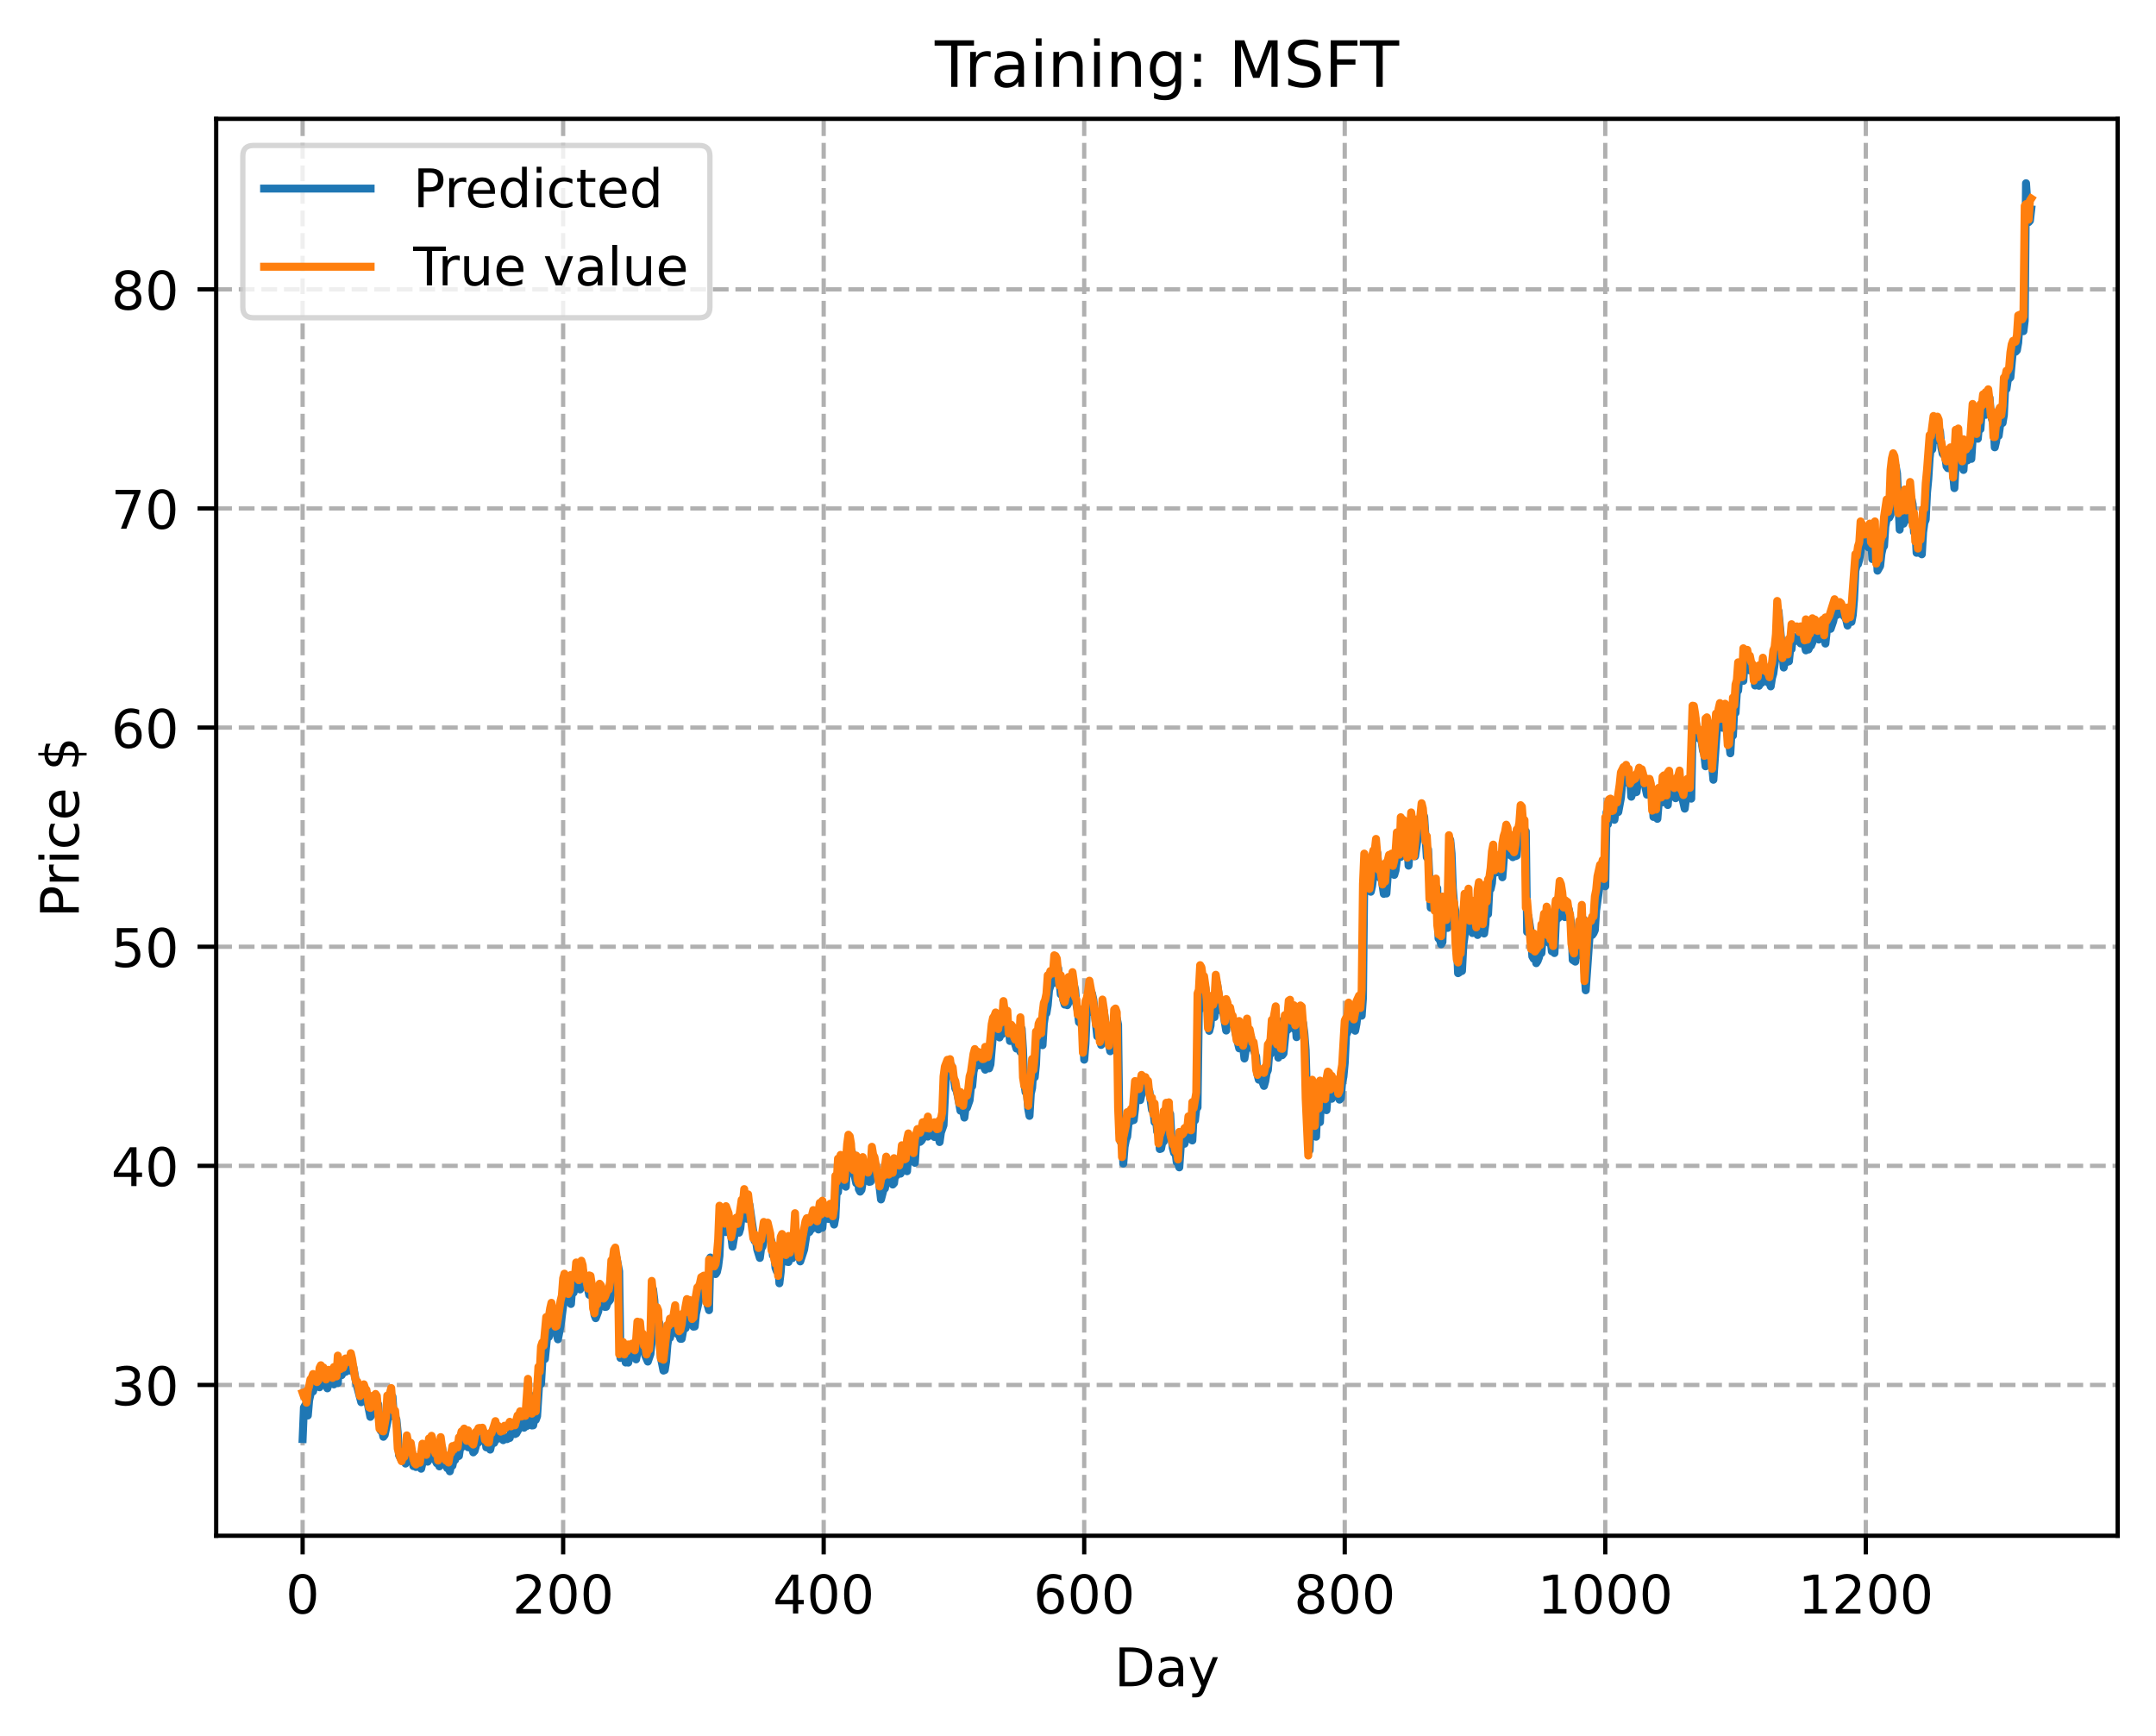 <?xml version="1.0" encoding="utf-8" standalone="no"?>
<!DOCTYPE svg PUBLIC "-//W3C//DTD SVG 1.1//EN"
  "http://www.w3.org/Graphics/SVG/1.1/DTD/svg11.dtd">
<!-- Created with matplotlib (https://matplotlib.org/) -->
<svg height="325.986pt" version="1.1" viewBox="0 0 404.923 325.986" width="404.923pt" xmlns="http://www.w3.org/2000/svg" xmlns:xlink="http://www.w3.org/1999/xlink">
 <defs>
  <style type="text/css">
*{stroke-linecap:butt;stroke-linejoin:round;}
  </style>
 </defs>
 <g id="figure_1">
  <g id="patch_1">
   <path d="M 0 325.986 
L 404.923 325.986 
L 404.923 0 
L 0 0 
z
" style="fill:#ffffff;"/>
  </g>
  <g id="axes_1">
   <g id="patch_2">
    <path d="M 40.603 288.43 
L 397.723 288.43 
L 397.723 22.318 
L 40.603 22.318 
z
" style="fill:#ffffff;"/>
   </g>
   <g id="matplotlib.axis_1">
    <g id="xtick_1">
     <g id="line2d_1">
      <path clip-path="url(#p5a02e3b622)" d="M 56.836 288.43 
L 56.836 22.318 
" style="fill:none;stroke:#b0b0b0;stroke-dasharray:2.96,1.28;stroke-dashoffset:0;stroke-width:0.8;"/>
     </g>
     <g id="line2d_2">
      <defs>
       <path d="M 0 0 
L 0 3.5 
" id="m6be2439c1c" style="stroke:#000000;stroke-width:0.8;"/>
      </defs>
      <g>
       <use style="stroke:#000000;stroke-width:0.8;" x="56.836" xlink:href="#m6be2439c1c" y="288.43"/>
      </g>
     </g>
     <g id="text_1">
      <!-- 0 -->
      <defs>
       <path d="M 31.781 66.406 
Q 24.172 66.406 20.328 58.906 
Q 16.5 51.422 16.5 36.375 
Q 16.5 21.391 20.328 13.891 
Q 24.172 6.391 31.781 6.391 
Q 39.453 6.391 43.281 13.891 
Q 47.125 21.391 47.125 36.375 
Q 47.125 51.422 43.281 58.906 
Q 39.453 66.406 31.781 66.406 
z
M 31.781 74.219 
Q 44.047 74.219 50.516 64.516 
Q 56.984 54.828 56.984 36.375 
Q 56.984 17.969 50.516 8.266 
Q 44.047 -1.422 31.781 -1.422 
Q 19.531 -1.422 13.062 8.266 
Q 6.594 17.969 6.594 36.375 
Q 6.594 54.828 13.062 64.516 
Q 19.531 74.219 31.781 74.219 
z
" id="DejaVuSans-48"/>
      </defs>
      <g transform="translate(53.655 303.029)scale(0.1 -0.1)">
       <use xlink:href="#DejaVuSans-48"/>
      </g>
     </g>
    </g>
    <g id="xtick_2">
     <g id="line2d_3">
      <path clip-path="url(#p5a02e3b622)" d="M 105.766 288.43 
L 105.766 22.318 
" style="fill:none;stroke:#b0b0b0;stroke-dasharray:2.96,1.28;stroke-dashoffset:0;stroke-width:0.8;"/>
     </g>
     <g id="line2d_4">
      <g>
       <use style="stroke:#000000;stroke-width:0.8;" x="105.766" xlink:href="#m6be2439c1c" y="288.43"/>
      </g>
     </g>
     <g id="text_2">
      <!-- 200 -->
      <defs>
       <path d="M 19.188 8.297 
L 53.609 8.297 
L 53.609 0 
L 7.328 0 
L 7.328 8.297 
Q 12.938 14.109 22.625 23.891 
Q 32.328 33.688 34.812 36.531 
Q 39.547 41.844 41.422 45.531 
Q 43.312 49.219 43.312 52.781 
Q 43.312 58.594 39.234 62.25 
Q 35.156 65.922 28.609 65.922 
Q 23.969 65.922 18.812 64.312 
Q 13.672 62.703 7.812 59.422 
L 7.812 69.391 
Q 13.766 71.781 18.938 73 
Q 24.125 74.219 28.422 74.219 
Q 39.75 74.219 46.484 68.547 
Q 53.219 62.891 53.219 53.422 
Q 53.219 48.922 51.531 44.891 
Q 49.859 40.875 45.406 35.406 
Q 44.188 33.984 37.641 27.219 
Q 31.109 20.453 19.188 8.297 
z
" id="DejaVuSans-50"/>
      </defs>
      <g transform="translate(96.223 303.029)scale(0.1 -0.1)">
       <use xlink:href="#DejaVuSans-50"/>
       <use x="63.623" xlink:href="#DejaVuSans-48"/>
       <use x="127.246" xlink:href="#DejaVuSans-48"/>
      </g>
     </g>
    </g>
    <g id="xtick_3">
     <g id="line2d_5">
      <path clip-path="url(#p5a02e3b622)" d="M 154.697 288.43 
L 154.697 22.318 
" style="fill:none;stroke:#b0b0b0;stroke-dasharray:2.96,1.28;stroke-dashoffset:0;stroke-width:0.8;"/>
     </g>
     <g id="line2d_6">
      <g>
       <use style="stroke:#000000;stroke-width:0.8;" x="154.697" xlink:href="#m6be2439c1c" y="288.43"/>
      </g>
     </g>
     <g id="text_3">
      <!-- 400 -->
      <defs>
       <path d="M 37.797 64.312 
L 12.891 25.391 
L 37.797 25.391 
z
M 35.203 72.906 
L 47.609 72.906 
L 47.609 25.391 
L 58.016 25.391 
L 58.016 17.188 
L 47.609 17.188 
L 47.609 0 
L 37.797 0 
L 37.797 17.188 
L 4.891 17.188 
L 4.891 26.703 
z
" id="DejaVuSans-52"/>
      </defs>
      <g transform="translate(145.153 303.029)scale(0.1 -0.1)">
       <use xlink:href="#DejaVuSans-52"/>
       <use x="63.623" xlink:href="#DejaVuSans-48"/>
       <use x="127.246" xlink:href="#DejaVuSans-48"/>
      </g>
     </g>
    </g>
    <g id="xtick_4">
     <g id="line2d_7">
      <path clip-path="url(#p5a02e3b622)" d="M 203.628 288.43 
L 203.628 22.318 
" style="fill:none;stroke:#b0b0b0;stroke-dasharray:2.96,1.28;stroke-dashoffset:0;stroke-width:0.8;"/>
     </g>
     <g id="line2d_8">
      <g>
       <use style="stroke:#000000;stroke-width:0.8;" x="203.628" xlink:href="#m6be2439c1c" y="288.43"/>
      </g>
     </g>
     <g id="text_4">
      <!-- 600 -->
      <defs>
       <path d="M 33.016 40.375 
Q 26.375 40.375 22.484 35.828 
Q 18.609 31.297 18.609 23.391 
Q 18.609 15.531 22.484 10.953 
Q 26.375 6.391 33.016 6.391 
Q 39.656 6.391 43.531 10.953 
Q 47.406 15.531 47.406 23.391 
Q 47.406 31.297 43.531 35.828 
Q 39.656 40.375 33.016 40.375 
z
M 52.594 71.297 
L 52.594 62.312 
Q 48.875 64.062 45.094 64.984 
Q 41.312 65.922 37.594 65.922 
Q 27.828 65.922 22.672 59.328 
Q 17.531 52.734 16.797 39.406 
Q 19.672 43.656 24.016 45.922 
Q 28.375 48.188 33.594 48.188 
Q 44.578 48.188 50.953 41.516 
Q 57.328 34.859 57.328 23.391 
Q 57.328 12.156 50.688 5.359 
Q 44.047 -1.422 33.016 -1.422 
Q 20.359 -1.422 13.672 8.266 
Q 6.984 17.969 6.984 36.375 
Q 6.984 53.656 15.188 63.938 
Q 23.391 74.219 37.203 74.219 
Q 40.922 74.219 44.703 73.484 
Q 48.484 72.75 52.594 71.297 
z
" id="DejaVuSans-54"/>
      </defs>
      <g transform="translate(194.084 303.029)scale(0.1 -0.1)">
       <use xlink:href="#DejaVuSans-54"/>
       <use x="63.623" xlink:href="#DejaVuSans-48"/>
       <use x="127.246" xlink:href="#DejaVuSans-48"/>
      </g>
     </g>
    </g>
    <g id="xtick_5">
     <g id="line2d_9">
      <path clip-path="url(#p5a02e3b622)" d="M 252.558 288.43 
L 252.558 22.318 
" style="fill:none;stroke:#b0b0b0;stroke-dasharray:2.96,1.28;stroke-dashoffset:0;stroke-width:0.8;"/>
     </g>
     <g id="line2d_10">
      <g>
       <use style="stroke:#000000;stroke-width:0.8;" x="252.558" xlink:href="#m6be2439c1c" y="288.43"/>
      </g>
     </g>
     <g id="text_5">
      <!-- 800 -->
      <defs>
       <path d="M 31.781 34.625 
Q 24.75 34.625 20.719 30.859 
Q 16.703 27.094 16.703 20.516 
Q 16.703 13.922 20.719 10.156 
Q 24.75 6.391 31.781 6.391 
Q 38.812 6.391 42.859 10.172 
Q 46.922 13.969 46.922 20.516 
Q 46.922 27.094 42.891 30.859 
Q 38.875 34.625 31.781 34.625 
z
M 21.922 38.812 
Q 15.578 40.375 12.031 44.719 
Q 8.5 49.078 8.5 55.328 
Q 8.5 64.062 14.719 69.141 
Q 20.953 74.219 31.781 74.219 
Q 42.672 74.219 48.875 69.141 
Q 55.078 64.062 55.078 55.328 
Q 55.078 49.078 51.531 44.719 
Q 48 40.375 41.703 38.812 
Q 48.828 37.156 52.797 32.312 
Q 56.781 27.484 56.781 20.516 
Q 56.781 9.906 50.312 4.234 
Q 43.844 -1.422 31.781 -1.422 
Q 19.734 -1.422 13.25 4.234 
Q 6.781 9.906 6.781 20.516 
Q 6.781 27.484 10.781 32.312 
Q 14.797 37.156 21.922 38.812 
z
M 18.312 54.391 
Q 18.312 48.734 21.844 45.562 
Q 25.391 42.391 31.781 42.391 
Q 38.141 42.391 41.719 45.562 
Q 45.312 48.734 45.312 54.391 
Q 45.312 60.062 41.719 63.234 
Q 38.141 66.406 31.781 66.406 
Q 25.391 66.406 21.844 63.234 
Q 18.312 60.062 18.312 54.391 
z
" id="DejaVuSans-56"/>
      </defs>
      <g transform="translate(243.015 303.029)scale(0.1 -0.1)">
       <use xlink:href="#DejaVuSans-56"/>
       <use x="63.623" xlink:href="#DejaVuSans-48"/>
       <use x="127.246" xlink:href="#DejaVuSans-48"/>
      </g>
     </g>
    </g>
    <g id="xtick_6">
     <g id="line2d_11">
      <path clip-path="url(#p5a02e3b622)" d="M 301.489 288.43 
L 301.489 22.318 
" style="fill:none;stroke:#b0b0b0;stroke-dasharray:2.96,1.28;stroke-dashoffset:0;stroke-width:0.8;"/>
     </g>
     <g id="line2d_12">
      <g>
       <use style="stroke:#000000;stroke-width:0.8;" x="301.489" xlink:href="#m6be2439c1c" y="288.43"/>
      </g>
     </g>
     <g id="text_6">
      <!-- 1000 -->
      <defs>
       <path d="M 12.406 8.297 
L 28.516 8.297 
L 28.516 63.922 
L 10.984 60.406 
L 10.984 69.391 
L 28.422 72.906 
L 38.281 72.906 
L 38.281 8.297 
L 54.391 8.297 
L 54.391 0 
L 12.406 0 
z
" id="DejaVuSans-49"/>
      </defs>
      <g transform="translate(288.764 303.029)scale(0.1 -0.1)">
       <use xlink:href="#DejaVuSans-49"/>
       <use x="63.623" xlink:href="#DejaVuSans-48"/>
       <use x="127.246" xlink:href="#DejaVuSans-48"/>
       <use x="190.869" xlink:href="#DejaVuSans-48"/>
      </g>
     </g>
    </g>
    <g id="xtick_7">
     <g id="line2d_13">
      <path clip-path="url(#p5a02e3b622)" d="M 350.419 288.43 
L 350.419 22.318 
" style="fill:none;stroke:#b0b0b0;stroke-dasharray:2.96,1.28;stroke-dashoffset:0;stroke-width:0.8;"/>
     </g>
     <g id="line2d_14">
      <g>
       <use style="stroke:#000000;stroke-width:0.8;" x="350.419" xlink:href="#m6be2439c1c" y="288.43"/>
      </g>
     </g>
     <g id="text_7">
      <!-- 1200 -->
      <g transform="translate(337.694 303.029)scale(0.1 -0.1)">
       <use xlink:href="#DejaVuSans-49"/>
       <use x="63.623" xlink:href="#DejaVuSans-50"/>
       <use x="127.246" xlink:href="#DejaVuSans-48"/>
       <use x="190.869" xlink:href="#DejaVuSans-48"/>
      </g>
     </g>
    </g>
    <g id="text_8">
     <!-- Day -->
     <defs>
      <path d="M 19.672 64.797 
L 19.672 8.109 
L 31.594 8.109 
Q 46.688 8.109 53.688 14.938 
Q 60.688 21.781 60.688 36.531 
Q 60.688 51.172 53.688 57.984 
Q 46.688 64.797 31.594 64.797 
z
M 9.812 72.906 
L 30.078 72.906 
Q 51.266 72.906 61.172 64.094 
Q 71.094 55.281 71.094 36.531 
Q 71.094 17.672 61.125 8.828 
Q 51.172 0 30.078 0 
L 9.812 0 
z
" id="DejaVuSans-68"/>
      <path d="M 34.281 27.484 
Q 23.391 27.484 19.188 25 
Q 14.984 22.516 14.984 16.5 
Q 14.984 11.719 18.141 8.906 
Q 21.297 6.109 26.703 6.109 
Q 34.188 6.109 38.703 11.406 
Q 43.219 16.703 43.219 25.484 
L 43.219 27.484 
z
M 52.203 31.203 
L 52.203 0 
L 43.219 0 
L 43.219 8.297 
Q 40.141 3.328 35.547 0.953 
Q 30.953 -1.422 24.312 -1.422 
Q 15.922 -1.422 10.953 3.297 
Q 6 8.016 6 15.922 
Q 6 25.141 12.172 29.828 
Q 18.359 34.516 30.609 34.516 
L 43.219 34.516 
L 43.219 35.406 
Q 43.219 41.609 39.141 45 
Q 35.062 48.391 27.688 48.391 
Q 23 48.391 18.547 47.266 
Q 14.109 46.141 10.016 43.891 
L 10.016 52.203 
Q 14.938 54.109 19.578 55.047 
Q 24.219 56 28.609 56 
Q 40.484 56 46.344 49.844 
Q 52.203 43.703 52.203 31.203 
z
" id="DejaVuSans-97"/>
      <path d="M 32.172 -5.078 
Q 28.375 -14.844 24.75 -17.812 
Q 21.141 -20.797 15.094 -20.797 
L 7.906 -20.797 
L 7.906 -13.281 
L 13.188 -13.281 
Q 16.891 -13.281 18.938 -11.516 
Q 21 -9.766 23.484 -3.219 
L 25.094 0.875 
L 2.984 54.688 
L 12.5 54.688 
L 29.594 11.922 
L 46.688 54.688 
L 56.203 54.688 
z
" id="DejaVuSans-121"/>
     </defs>
     <g transform="translate(209.29 316.707)scale(0.1 -0.1)">
      <use xlink:href="#DejaVuSans-68"/>
      <use x="77.002" xlink:href="#DejaVuSans-97"/>
      <use x="138.281" xlink:href="#DejaVuSans-121"/>
     </g>
    </g>
   </g>
   <g id="matplotlib.axis_2">
    <g id="ytick_1">
     <g id="line2d_15">
      <path clip-path="url(#p5a02e3b622)" d="M 40.603 260.114 
L 397.723 260.114 
" style="fill:none;stroke:#b0b0b0;stroke-dasharray:2.96,1.28;stroke-dashoffset:0;stroke-width:0.8;"/>
     </g>
     <g id="line2d_16">
      <defs>
       <path d="M 0 0 
L -3.5 0 
" id="mdf12435526" style="stroke:#000000;stroke-width:0.8;"/>
      </defs>
      <g>
       <use style="stroke:#000000;stroke-width:0.8;" x="40.603" xlink:href="#mdf12435526" y="260.114"/>
      </g>
     </g>
     <g id="text_9">
      <!-- 30 -->
      <defs>
       <path d="M 40.578 39.312 
Q 47.656 37.797 51.625 33 
Q 55.609 28.219 55.609 21.188 
Q 55.609 10.406 48.188 4.484 
Q 40.766 -1.422 27.094 -1.422 
Q 22.516 -1.422 17.656 -0.516 
Q 12.797 0.391 7.625 2.203 
L 7.625 11.719 
Q 11.719 9.328 16.594 8.109 
Q 21.484 6.891 26.812 6.891 
Q 36.078 6.891 40.938 10.547 
Q 45.797 14.203 45.797 21.188 
Q 45.797 27.641 41.281 31.266 
Q 36.766 34.906 28.719 34.906 
L 20.219 34.906 
L 20.219 43.016 
L 29.109 43.016 
Q 36.375 43.016 40.234 45.922 
Q 44.094 48.828 44.094 54.297 
Q 44.094 59.906 40.109 62.906 
Q 36.141 65.922 28.719 65.922 
Q 24.656 65.922 20.016 65.031 
Q 15.375 64.156 9.812 62.312 
L 9.812 71.094 
Q 15.438 72.656 20.344 73.438 
Q 25.25 74.219 29.594 74.219 
Q 40.828 74.219 47.359 69.109 
Q 53.906 64.016 53.906 55.328 
Q 53.906 49.266 50.438 45.094 
Q 46.969 40.922 40.578 39.312 
z
" id="DejaVuSans-51"/>
      </defs>
      <g transform="translate(20.878 263.913)scale(0.1 -0.1)">
       <use xlink:href="#DejaVuSans-51"/>
       <use x="63.623" xlink:href="#DejaVuSans-48"/>
      </g>
     </g>
    </g>
    <g id="ytick_2">
     <g id="line2d_17">
      <path clip-path="url(#p5a02e3b622)" d="M 40.603 218.96 
L 397.723 218.96 
" style="fill:none;stroke:#b0b0b0;stroke-dasharray:2.96,1.28;stroke-dashoffset:0;stroke-width:0.8;"/>
     </g>
     <g id="line2d_18">
      <g>
       <use style="stroke:#000000;stroke-width:0.8;" x="40.603" xlink:href="#mdf12435526" y="218.96"/>
      </g>
     </g>
     <g id="text_10">
      <!-- 40 -->
      <g transform="translate(20.878 222.759)scale(0.1 -0.1)">
       <use xlink:href="#DejaVuSans-52"/>
       <use x="63.623" xlink:href="#DejaVuSans-48"/>
      </g>
     </g>
    </g>
    <g id="ytick_3">
     <g id="line2d_19">
      <path clip-path="url(#p5a02e3b622)" d="M 40.603 177.806 
L 397.723 177.806 
" style="fill:none;stroke:#b0b0b0;stroke-dasharray:2.96,1.28;stroke-dashoffset:0;stroke-width:0.8;"/>
     </g>
     <g id="line2d_20">
      <g>
       <use style="stroke:#000000;stroke-width:0.8;" x="40.603" xlink:href="#mdf12435526" y="177.806"/>
      </g>
     </g>
     <g id="text_11">
      <!-- 50 -->
      <defs>
       <path d="M 10.797 72.906 
L 49.516 72.906 
L 49.516 64.594 
L 19.828 64.594 
L 19.828 46.734 
Q 21.969 47.469 24.109 47.828 
Q 26.266 48.188 28.422 48.188 
Q 40.625 48.188 47.75 41.5 
Q 54.891 34.812 54.891 23.391 
Q 54.891 11.625 47.562 5.094 
Q 40.234 -1.422 26.906 -1.422 
Q 22.312 -1.422 17.547 -0.641 
Q 12.797 0.141 7.719 1.703 
L 7.719 11.625 
Q 12.109 9.234 16.797 8.062 
Q 21.484 6.891 26.703 6.891 
Q 35.156 6.891 40.078 11.328 
Q 45.016 15.766 45.016 23.391 
Q 45.016 31 40.078 35.438 
Q 35.156 39.891 26.703 39.891 
Q 22.75 39.891 18.812 39.016 
Q 14.891 38.141 10.797 36.281 
z
" id="DejaVuSans-53"/>
      </defs>
      <g transform="translate(20.878 181.605)scale(0.1 -0.1)">
       <use xlink:href="#DejaVuSans-53"/>
       <use x="63.623" xlink:href="#DejaVuSans-48"/>
      </g>
     </g>
    </g>
    <g id="ytick_4">
     <g id="line2d_21">
      <path clip-path="url(#p5a02e3b622)" d="M 40.603 136.652 
L 397.723 136.652 
" style="fill:none;stroke:#b0b0b0;stroke-dasharray:2.96,1.28;stroke-dashoffset:0;stroke-width:0.8;"/>
     </g>
     <g id="line2d_22">
      <g>
       <use style="stroke:#000000;stroke-width:0.8;" x="40.603" xlink:href="#mdf12435526" y="136.652"/>
      </g>
     </g>
     <g id="text_12">
      <!-- 60 -->
      <g transform="translate(20.878 140.451)scale(0.1 -0.1)">
       <use xlink:href="#DejaVuSans-54"/>
       <use x="63.623" xlink:href="#DejaVuSans-48"/>
      </g>
     </g>
    </g>
    <g id="ytick_5">
     <g id="line2d_23">
      <path clip-path="url(#p5a02e3b622)" d="M 40.603 95.498 
L 397.723 95.498 
" style="fill:none;stroke:#b0b0b0;stroke-dasharray:2.96,1.28;stroke-dashoffset:0;stroke-width:0.8;"/>
     </g>
     <g id="line2d_24">
      <g>
       <use style="stroke:#000000;stroke-width:0.8;" x="40.603" xlink:href="#mdf12435526" y="95.498"/>
      </g>
     </g>
     <g id="text_13">
      <!-- 70 -->
      <defs>
       <path d="M 8.203 72.906 
L 55.078 72.906 
L 55.078 68.703 
L 28.609 0 
L 18.312 0 
L 43.219 64.594 
L 8.203 64.594 
z
" id="DejaVuSans-55"/>
      </defs>
      <g transform="translate(20.878 99.297)scale(0.1 -0.1)">
       <use xlink:href="#DejaVuSans-55"/>
       <use x="63.623" xlink:href="#DejaVuSans-48"/>
      </g>
     </g>
    </g>
    <g id="ytick_6">
     <g id="line2d_25">
      <path clip-path="url(#p5a02e3b622)" d="M 40.603 54.344 
L 397.723 54.344 
" style="fill:none;stroke:#b0b0b0;stroke-dasharray:2.96,1.28;stroke-dashoffset:0;stroke-width:0.8;"/>
     </g>
     <g id="line2d_26">
      <g>
       <use style="stroke:#000000;stroke-width:0.8;" x="40.603" xlink:href="#mdf12435526" y="54.344"/>
      </g>
     </g>
     <g id="text_14">
      <!-- 80 -->
      <g transform="translate(20.878 58.143)scale(0.1 -0.1)">
       <use xlink:href="#DejaVuSans-56"/>
       <use x="63.623" xlink:href="#DejaVuSans-48"/>
      </g>
     </g>
    </g>
    <g id="text_15">
     <!-- Price $ -->
     <defs>
      <path d="M 19.672 64.797 
L 19.672 37.406 
L 32.078 37.406 
Q 38.969 37.406 42.719 40.969 
Q 46.484 44.531 46.484 51.125 
Q 46.484 57.672 42.719 61.234 
Q 38.969 64.797 32.078 64.797 
z
M 9.812 72.906 
L 32.078 72.906 
Q 44.344 72.906 50.609 67.359 
Q 56.891 61.812 56.891 51.125 
Q 56.891 40.328 50.609 34.812 
Q 44.344 29.297 32.078 29.297 
L 19.672 29.297 
L 19.672 0 
L 9.812 0 
z
" id="DejaVuSans-80"/>
      <path d="M 41.109 46.297 
Q 39.594 47.172 37.812 47.578 
Q 36.031 48 33.891 48 
Q 26.266 48 22.188 43.047 
Q 18.109 38.094 18.109 28.812 
L 18.109 0 
L 9.078 0 
L 9.078 54.688 
L 18.109 54.688 
L 18.109 46.188 
Q 20.953 51.172 25.484 53.578 
Q 30.031 56 36.531 56 
Q 37.453 56 38.578 55.875 
Q 39.703 55.766 41.062 55.516 
z
" id="DejaVuSans-114"/>
      <path d="M 9.422 54.688 
L 18.406 54.688 
L 18.406 0 
L 9.422 0 
z
M 9.422 75.984 
L 18.406 75.984 
L 18.406 64.594 
L 9.422 64.594 
z
" id="DejaVuSans-105"/>
      <path d="M 48.781 52.594 
L 48.781 44.188 
Q 44.969 46.297 41.141 47.344 
Q 37.312 48.391 33.406 48.391 
Q 24.656 48.391 19.812 42.844 
Q 14.984 37.312 14.984 27.297 
Q 14.984 17.281 19.812 11.734 
Q 24.656 6.203 33.406 6.203 
Q 37.312 6.203 41.141 7.25 
Q 44.969 8.297 48.781 10.406 
L 48.781 2.094 
Q 45.016 0.344 40.984 -0.531 
Q 36.969 -1.422 32.422 -1.422 
Q 20.062 -1.422 12.781 6.344 
Q 5.516 14.109 5.516 27.297 
Q 5.516 40.672 12.859 48.328 
Q 20.219 56 33.016 56 
Q 37.156 56 41.109 55.141 
Q 45.062 54.297 48.781 52.594 
z
" id="DejaVuSans-99"/>
      <path d="M 56.203 29.594 
L 56.203 25.203 
L 14.891 25.203 
Q 15.484 15.922 20.484 11.062 
Q 25.484 6.203 34.422 6.203 
Q 39.594 6.203 44.453 7.469 
Q 49.312 8.734 54.109 11.281 
L 54.109 2.781 
Q 49.266 0.734 44.188 -0.344 
Q 39.109 -1.422 33.891 -1.422 
Q 20.797 -1.422 13.156 6.188 
Q 5.516 13.812 5.516 26.812 
Q 5.516 40.234 12.766 48.109 
Q 20.016 56 32.328 56 
Q 43.359 56 49.781 48.891 
Q 56.203 41.797 56.203 29.594 
z
M 47.219 32.234 
Q 47.125 39.594 43.094 43.984 
Q 39.062 48.391 32.422 48.391 
Q 24.906 48.391 20.391 44.141 
Q 15.875 39.891 15.188 32.172 
z
" id="DejaVuSans-101"/>
      <path id="DejaVuSans-32"/>
      <path d="M 33.797 -14.703 
L 28.906 -14.703 
L 28.859 0 
Q 23.734 0.094 18.609 1.188 
Q 13.484 2.297 8.297 4.5 
L 8.297 13.281 
Q 13.281 10.156 18.375 8.562 
Q 23.484 6.984 28.906 6.938 
L 28.906 29.203 
Q 18.109 30.953 13.203 35.156 
Q 8.297 39.359 8.297 46.688 
Q 8.297 54.641 13.625 59.219 
Q 18.953 63.812 28.906 64.5 
L 28.906 75.984 
L 33.797 75.984 
L 33.797 64.656 
Q 38.328 64.453 42.578 63.688 
Q 46.828 62.938 50.875 61.625 
L 50.875 53.078 
Q 46.828 55.125 42.547 56.25 
Q 38.281 57.375 33.797 57.562 
L 33.797 36.719 
Q 44.875 35.016 50.094 30.609 
Q 55.328 26.219 55.328 18.609 
Q 55.328 10.359 49.781 5.594 
Q 44.234 0.828 33.797 0.094 
z
M 28.906 37.594 
L 28.906 57.625 
Q 23.25 56.984 20.266 54.391 
Q 17.281 51.812 17.281 47.516 
Q 17.281 43.312 20.031 40.969 
Q 22.797 38.625 28.906 37.594 
z
M 33.797 28.219 
L 33.797 7.078 
Q 39.984 7.906 43.141 10.594 
Q 46.297 13.281 46.297 17.672 
Q 46.297 21.969 43.281 24.5 
Q 40.281 27.047 33.797 28.219 
z
" id="DejaVuSans-36"/>
     </defs>
     <g transform="translate(14.798 172.342)rotate(-90)scale(0.1 -0.1)">
      <use xlink:href="#DejaVuSans-80"/>
      <use x="58.553" xlink:href="#DejaVuSans-114"/>
      <use x="99.666" xlink:href="#DejaVuSans-105"/>
      <use x="127.449" xlink:href="#DejaVuSans-99"/>
      <use x="182.43" xlink:href="#DejaVuSans-101"/>
      <use x="243.953" xlink:href="#DejaVuSans-32"/>
      <use x="275.74" xlink:href="#DejaVuSans-36"/>
     </g>
    </g>
   </g>
   <g id="line2d_27">
    <path clip-path="url(#p5a02e3b622)" d="M 56.836 270.273 
L 57.081 264.349 
L 57.325 263.906 
L 57.814 265.853 
L 58.059 263.006 
L 58.548 260.848 
L 58.793 261.332 
L 59.282 259.308 
L 59.527 259.08 
L 59.772 260.213 
L 60.016 260.545 
L 60.261 258.591 
L 60.506 258.669 
L 60.75 259.645 
L 60.995 259.123 
L 61.24 259.772 
L 61.484 260.749 
L 61.974 258.816 
L 62.218 259.604 
L 62.463 259.691 
L 62.708 260.008 
L 62.952 258.151 
L 63.197 259.661 
L 63.441 259.756 
L 63.686 256.378 
L 63.931 258.301 
L 64.175 258.271 
L 64.42 257.726 
L 64.665 257.488 
L 64.909 257.65 
L 65.154 256.713 
L 65.399 256.864 
L 65.643 257.411 
L 65.888 257.352 
L 66.133 256.095 
L 66.377 256.816 
L 66.867 259.617 
L 67.845 263.352 
L 68.09 262.056 
L 68.335 261.878 
L 69.069 263.652 
L 69.558 266.107 
L 70.047 265.299 
L 70.292 263.605 
L 70.536 263.932 
L 70.781 263.986 
L 71.026 263.756 
L 71.27 267.238 
L 71.515 268.708 
L 71.76 268.684 
L 72.004 269.851 
L 72.249 269.521 
L 72.738 267.162 
L 72.983 265.093 
L 73.472 263.164 
L 73.717 262.315 
L 73.962 266.07 
L 74.206 266.157 
L 74.451 266.572 
L 74.696 269.062 
L 74.94 273.311 
L 75.429 274.21 
L 75.674 273.826 
L 75.919 273.694 
L 76.163 274.882 
L 76.408 273.447 
L 76.653 271.196 
L 76.897 273.179 
L 77.142 273.144 
L 77.387 272.795 
L 77.631 275.355 
L 77.876 274.616 
L 78.121 275.528 
L 78.365 275.041 
L 78.61 275.158 
L 79.099 275.848 
L 79.589 273.715 
L 79.833 273.042 
L 80.323 274.52 
L 80.567 274.119 
L 80.812 272.067 
L 81.056 272.941 
L 81.301 272.396 
L 81.546 272.496 
L 81.79 274.302 
L 82.035 274.817 
L 82.28 274.57 
L 82.524 275.404 
L 82.769 275.179 
L 83.014 271.746 
L 83.503 274.819 
L 83.748 275.006 
L 83.992 275.739 
L 84.237 275.424 
L 84.482 276.334 
L 84.726 275.199 
L 84.971 275.28 
L 85.216 274.118 
L 85.46 274.206 
L 85.705 273.324 
L 85.95 273.565 
L 86.194 273.446 
L 86.439 271.801 
L 86.684 271.842 
L 86.928 270.927 
L 87.417 270.415 
L 87.907 271.819 
L 88.151 270.505 
L 88.396 271.954 
L 88.641 271.831 
L 88.885 272.777 
L 89.13 272.517 
L 89.619 270.745 
L 89.864 270.92 
L 90.109 270.407 
L 90.353 270.347 
L 90.598 269.96 
L 90.843 270.256 
L 91.087 269.687 
L 91.332 271.834 
L 91.577 270.973 
L 92.066 272.257 
L 92.311 271.158 
L 92.555 270.658 
L 92.8 271 
L 93.044 270.373 
L 93.289 269.218 
L 93.534 270.207 
L 93.778 269.463 
L 94.023 269.638 
L 94.268 269.604 
L 94.512 270.486 
L 95.002 269.873 
L 95.246 270.287 
L 95.491 270.023 
L 95.736 270.073 
L 95.98 268.995 
L 96.225 269.213 
L 96.47 268.857 
L 96.714 269.337 
L 96.959 269.216 
L 97.693 267.903 
L 97.938 267.186 
L 98.427 268.144 
L 98.672 267.713 
L 98.916 267.842 
L 99.405 261.876 
L 99.65 267.617 
L 99.895 267.73 
L 100.139 267.7 
L 100.384 266.273 
L 100.629 266.667 
L 100.873 265.988 
L 101.363 258.252 
L 101.607 259.916 
L 101.852 255.816 
L 102.097 254.504 
L 102.341 255.235 
L 102.831 250.402 
L 103.075 251.092 
L 103.809 247.518 
L 104.788 251.544 
L 105.277 248.981 
L 106.256 241.549 
L 106.5 241.797 
L 106.745 242.375 
L 106.99 244.529 
L 107.234 244.907 
L 107.479 241.653 
L 107.724 242.779 
L 107.968 241.339 
L 108.213 241.445 
L 108.458 239.663 
L 108.702 241.659 
L 108.947 242.172 
L 109.192 241.551 
L 109.436 238.539 
L 109.681 239.505 
L 109.926 241.42 
L 110.17 240.874 
L 110.66 243.187 
L 110.904 241.155 
L 111.149 241.656 
L 111.393 242.67 
L 111.638 246.937 
L 111.883 247.571 
L 112.372 246.263 
L 112.617 243.585 
L 112.861 242.608 
L 113.106 243.477 
L 113.351 243.451 
L 113.595 245.456 
L 113.84 245.437 
L 114.085 244.749 
L 114.574 244.148 
L 114.819 242.743 
L 115.063 239.131 
L 115.308 239.034 
L 115.797 236.209 
L 116.287 238.784 
L 116.531 255.043 
L 116.776 254.045 
L 117.02 254.31 
L 117.265 253.267 
L 117.51 255.903 
L 117.754 255.544 
L 117.999 255.92 
L 118.244 254.31 
L 118.488 254.23 
L 118.733 254.655 
L 118.978 254.549 
L 119.467 255.309 
L 119.712 254.045 
L 119.956 250.647 
L 120.201 251.229 
L 120.446 250.963 
L 120.69 252.991 
L 120.935 252.137 
L 121.18 254.592 
L 121.669 255.724 
L 122.158 254.302 
L 122.403 251.922 
L 122.648 242.143 
L 122.892 244.181 
L 123.137 248.265 
L 123.381 249.135 
L 123.626 248.095 
L 123.871 248.602 
L 124.115 254.954 
L 124.605 257.417 
L 124.849 257.321 
L 125.094 255.765 
L 125.339 252.65 
L 125.583 251.01 
L 125.828 251.271 
L 126.073 250.186 
L 126.562 249.673 
L 127.051 247.539 
L 127.296 250.605 
L 127.541 250.672 
L 127.785 251.449 
L 128.03 251.442 
L 128.519 248.746 
L 128.764 249.444 
L 129.253 246.666 
L 129.498 246.23 
L 129.742 246.308 
L 129.987 248.471 
L 130.232 249.167 
L 130.476 249.137 
L 130.721 246.743 
L 131.455 243.466 
L 131.7 242.624 
L 131.944 242.208 
L 132.189 242.062 
L 132.434 241.278 
L 132.678 242.304 
L 132.923 245.205 
L 133.168 246.068 
L 133.412 236.174 
L 133.657 238.833 
L 133.902 238.898 
L 134.146 238.382 
L 134.391 239.289 
L 134.636 238.936 
L 134.88 237.827 
L 135.125 235.895 
L 135.369 230.051 
L 135.614 231.298 
L 135.859 230.802 
L 136.103 230.866 
L 136.348 231.409 
L 136.593 229.52 
L 136.837 229.858 
L 137.082 229.962 
L 137.571 234.143 
L 138.061 231.272 
L 138.305 231.322 
L 138.55 230.467 
L 138.795 231.522 
L 139.039 230.72 
L 139.284 228.27 
L 139.529 227.341 
L 139.773 227.969 
L 140.018 225.947 
L 140.263 228.902 
L 140.507 227.918 
L 140.752 226.232 
L 141.73 233.043 
L 141.975 232.973 
L 142.22 234.675 
L 142.709 236.254 
L 142.954 234.408 
L 143.198 234.138 
L 143.688 231.433 
L 144.177 232.391 
L 144.422 231.488 
L 144.911 233.243 
L 145.156 235.794 
L 145.4 235.426 
L 145.645 238.09 
L 145.89 238.753 
L 146.134 237.061 
L 146.379 241.022 
L 146.624 238.943 
L 146.868 235.227 
L 147.113 234.723 
L 147.357 236.022 
L 147.602 236.02 
L 147.847 236.984 
L 148.091 237.024 
L 148.336 233.197 
L 148.581 236.295 
L 148.825 236.307 
L 149.315 234.367 
L 149.559 231.601 
L 149.804 234.552 
L 150.049 234.186 
L 150.293 236.913 
L 151.027 234.683 
L 151.517 231.528 
L 151.761 231.231 
L 152.006 231.395 
L 152.251 230.978 
L 152.495 230.798 
L 152.984 228.61 
L 153.229 230.273 
L 153.718 230.916 
L 153.963 230.013 
L 154.208 228.075 
L 154.452 230.594 
L 154.697 227.624 
L 154.942 228.321 
L 155.431 228.906 
L 155.676 228.926 
L 156.165 228.239 
L 156.654 229.988 
L 156.899 228.643 
L 157.144 223.535 
L 157.388 223.912 
L 157.633 220.366 
L 157.878 219.953 
L 158.122 218.75 
L 158.367 219.068 
L 158.856 222.882 
L 159.101 218.966 
L 159.59 215.196 
L 160.079 216.55 
L 160.324 220.356 
L 160.569 221.061 
L 160.813 222.215 
L 161.058 219.556 
L 161.303 223.351 
L 161.547 223.807 
L 161.792 223.471 
L 162.037 221.983 
L 162.281 218.948 
L 162.526 221.536 
L 162.771 221.085 
L 163.015 221.028 
L 163.26 221.972 
L 163.505 221.917 
L 163.749 220.834 
L 163.994 217.934 
L 164.239 218.128 
L 164.483 219.039 
L 164.728 220.74 
L 164.972 220.976 
L 165.462 225.272 
L 165.951 223.386 
L 166.196 223.213 
L 166.685 220.281 
L 166.93 219.95 
L 167.174 222.029 
L 167.419 221.427 
L 167.664 222.472 
L 167.908 222.207 
L 168.153 220.269 
L 168.398 220.753 
L 168.642 220.226 
L 168.887 220.026 
L 169.132 220.427 
L 169.376 219.557 
L 169.621 217.606 
L 169.866 217.892 
L 170.11 219.471 
L 170.355 219.972 
L 170.6 216.629 
L 170.844 215.693 
L 171.578 217.505 
L 171.823 218.392 
L 172.067 214.486 
L 172.312 213.379 
L 172.801 214.46 
L 173.046 214.258 
L 173.291 213.831 
L 173.535 211.714 
L 173.78 212.92 
L 174.025 212.223 
L 174.269 213.47 
L 174.514 212.399 
L 174.759 213.113 
L 175.003 212.754 
L 175.248 213.046 
L 175.493 213.541 
L 175.737 212.906 
L 175.982 213.522 
L 176.227 213.374 
L 176.471 214.493 
L 176.716 212.714 
L 177.205 211.335 
L 177.694 201.302 
L 177.939 201.765 
L 178.673 200.076 
L 178.918 201.815 
L 179.162 202.637 
L 179.407 204.4 
L 179.652 204.847 
L 179.896 205.893 
L 180.386 208.608 
L 180.63 207.108 
L 181.12 209.901 
L 181.364 207.882 
L 181.609 208.052 
L 182.098 206.651 
L 182.343 204.313 
L 182.588 204.005 
L 182.832 201.341 
L 183.321 199.252 
L 183.566 199.869 
L 183.811 200.094 
L 184.3 199.681 
L 184.545 199.776 
L 185.034 200.905 
L 185.279 199.035 
L 185.768 200.657 
L 186.013 199.928 
L 186.502 194.255 
L 186.747 192.916 
L 186.991 192.961 
L 187.236 192.652 
L 187.481 193.222 
L 187.725 194.851 
L 187.97 193.467 
L 188.215 194.239 
L 188.459 193.489 
L 188.704 191.36 
L 188.948 191.994 
L 189.193 193.897 
L 189.438 192.593 
L 189.682 195.508 
L 189.927 194.723 
L 190.416 195.302 
L 190.906 196.935 
L 191.15 196.591 
L 191.395 195.917 
L 191.64 197.558 
L 191.884 193.214 
L 192.129 197.066 
L 192.374 203.465 
L 192.618 205.133 
L 192.863 205.106 
L 193.108 208.239 
L 193.352 209.579 
L 193.597 205.412 
L 193.842 204.334 
L 194.086 200.916 
L 194.331 202.312 
L 194.575 199.95 
L 194.82 194.192 
L 195.065 196.054 
L 195.309 194.589 
L 195.554 193.935 
L 195.799 196.3 
L 196.043 192.295 
L 196.288 190.6 
L 196.533 190.288 
L 196.777 188.794 
L 197.022 185.972 
L 197.511 184.43 
L 197.756 184.016 
L 198.001 184.597 
L 198.245 181.775 
L 198.735 181.83 
L 199.224 186.751 
L 199.469 186.331 
L 199.713 187.856 
L 199.958 188.676 
L 200.203 188.642 
L 200.447 188.789 
L 200.692 188.296 
L 200.936 186.347 
L 201.181 186.3 
L 201.426 187.096 
L 201.67 184.877 
L 201.915 185.853 
L 202.16 188.66 
L 202.404 189.848 
L 202.649 191.977 
L 202.894 191.599 
L 203.138 192.557 
L 203.383 192.853 
L 203.628 199.025 
L 203.872 195.979 
L 204.117 189.972 
L 204.362 190.244 
L 204.851 186.076 
L 205.096 186.624 
L 205.34 187.73 
L 206.074 194.628 
L 206.319 193.206 
L 206.808 196.254 
L 207.053 194.938 
L 207.297 189.787 
L 207.787 193.197 
L 208.031 193.826 
L 208.276 196.24 
L 208.521 197.436 
L 208.765 195.756 
L 209.01 195.145 
L 209.255 197.151 
L 209.499 192.155 
L 209.744 191.26 
L 209.989 192.441 
L 210.233 212.031 
L 210.478 214.468 
L 210.723 212.814 
L 210.967 218.533 
L 211.212 215.387 
L 211.457 214.091 
L 211.701 213.476 
L 211.946 210.972 
L 212.191 210.61 
L 212.435 210.558 
L 212.68 209.984 
L 212.924 210.369 
L 213.169 208.324 
L 213.414 204.947 
L 213.658 206.306 
L 213.903 206.19 
L 214.148 206.618 
L 214.637 204.399 
L 214.882 204.296 
L 215.126 204.492 
L 215.371 204.054 
L 215.86 204.909 
L 216.35 208.466 
L 216.594 208.241 
L 216.839 210.751 
L 217.084 209.889 
L 217.328 212.533 
L 217.573 211.857 
L 217.818 215.803 
L 218.062 215.732 
L 218.307 214.456 
L 218.551 214.408 
L 218.796 211.886 
L 219.041 211.535 
L 219.285 209.211 
L 219.53 208.86 
L 219.775 209.22 
L 220.019 213.783 
L 220.264 215.605 
L 220.509 216.535 
L 220.753 216.224 
L 220.998 218.257 
L 221.243 218.409 
L 221.487 219.249 
L 221.732 215.639 
L 221.977 214.061 
L 222.221 214.656 
L 222.466 214.816 
L 222.711 213.679 
L 222.955 213.623 
L 223.2 213.872 
L 223.445 211.65 
L 223.689 212.217 
L 223.934 214.195 
L 224.179 209.517 
L 224.423 210.423 
L 224.668 208.299 
L 224.912 207.978 
L 225.157 189.493 
L 225.402 189.555 
L 225.646 185.475 
L 225.891 185.193 
L 226.136 184.504 
L 226.38 185.397 
L 226.87 189.116 
L 227.114 193.609 
L 227.359 192.639 
L 227.604 188.478 
L 227.848 191.071 
L 228.093 191.03 
L 228.338 188.636 
L 228.582 184.697 
L 229.316 189.777 
L 229.561 189.721 
L 229.806 190.628 
L 230.295 193.554 
L 230.539 190.224 
L 230.784 190.077 
L 231.029 192.132 
L 231.273 190.921 
L 231.518 192.396 
L 231.763 191.617 
L 232.007 193.842 
L 232.741 196.902 
L 232.986 193.759 
L 233.231 194.468 
L 233.72 198.802 
L 233.965 197.19 
L 234.209 196.932 
L 234.454 194.058 
L 234.699 196.154 
L 234.943 194.717 
L 235.188 196.455 
L 235.922 198.446 
L 236.167 201.81 
L 236.411 202.785 
L 236.656 201.676 
L 237.145 203.312 
L 237.39 203.952 
L 237.634 203.072 
L 237.879 201.568 
L 238.124 200.994 
L 238.368 197.997 
L 238.613 197.97 
L 238.858 197.539 
L 239.102 193.682 
L 239.347 193.767 
L 239.836 191.539 
L 240.081 198.638 
L 240.326 196.758 
L 240.57 196.508 
L 240.815 198.183 
L 241.06 197.857 
L 241.549 192.997 
L 241.794 193.479 
L 242.038 192.611 
L 242.527 189.344 
L 242.772 192.946 
L 243.017 193.225 
L 243.261 190.954 
L 243.506 194.793 
L 243.995 192.926 
L 244.24 192.475 
L 244.485 191.619 
L 244.729 192.089 
L 244.974 194.052 
L 245.219 197.203 
L 245.708 214.192 
L 245.953 216.06 
L 246.197 208.557 
L 246.442 205.028 
L 246.687 205.635 
L 246.931 207.075 
L 247.176 213.494 
L 247.421 207.629 
L 247.665 206.516 
L 247.91 210.759 
L 248.155 204.922 
L 248.399 207.14 
L 248.644 207.211 
L 248.888 206.938 
L 249.133 208.506 
L 249.378 204.966 
L 249.622 203.749 
L 249.867 203.205 
L 250.112 206.365 
L 250.356 204.186 
L 250.601 205.691 
L 250.846 204.964 
L 251.09 205.548 
L 251.335 204.177 
L 251.58 206.528 
L 251.824 206.277 
L 252.069 203.289 
L 252.314 202.231 
L 252.558 199.652 
L 252.803 194.468 
L 253.292 193.327 
L 253.537 191.135 
L 254.271 193.262 
L 254.515 193.589 
L 254.76 192.341 
L 255.005 190.336 
L 255.494 189.394 
L 255.739 190.768 
L 255.983 187.408 
L 256.228 164.791 
L 256.473 162.93 
L 256.717 164.919 
L 256.962 164.378 
L 257.451 167.485 
L 257.696 166.416 
L 258.185 162.526 
L 258.43 162.105 
L 258.675 160.172 
L 258.919 163.258 
L 259.164 164.842 
L 259.409 164.515 
L 259.898 167.884 
L 260.143 164.69 
L 260.387 167.814 
L 260.632 164.483 
L 260.876 163.171 
L 261.121 163.209 
L 261.366 162.914 
L 261.61 162.936 
L 261.855 164.319 
L 262.1 163.492 
L 262.344 161.598 
L 262.589 158.818 
L 262.834 157.843 
L 263.078 160.94 
L 263.323 156.3 
L 263.568 156.748 
L 263.812 156.896 
L 264.057 159.447 
L 264.302 157.847 
L 264.546 162.579 
L 264.791 159.248 
L 265.036 157.854 
L 265.28 155.007 
L 265.525 156.072 
L 265.77 160.815 
L 266.503 155.866 
L 266.748 156.35 
L 266.993 156.145 
L 267.237 152.812 
L 267.482 153.383 
L 267.971 161.001 
L 268.216 159.538 
L 268.705 170.483 
L 268.95 169.221 
L 269.195 169.821 
L 269.439 168.446 
L 269.684 170.75 
L 269.929 166.809 
L 270.173 176.246 
L 270.418 176.475 
L 270.663 177.349 
L 270.907 176.926 
L 271.152 169.861 
L 271.397 172.153 
L 271.641 171.325 
L 271.886 174.275 
L 272.131 171.252 
L 272.375 157.745 
L 272.62 160.29 
L 272.864 166.865 
L 273.109 169.896 
L 273.354 171.177 
L 273.843 182.777 
L 274.088 182.624 
L 274.332 180.646 
L 274.577 182.368 
L 274.822 177.666 
L 275.066 175.806 
L 275.311 170.279 
L 275.556 170.78 
L 275.8 172.585 
L 276.045 169.144 
L 276.29 174.491 
L 276.534 175.236 
L 276.779 172.225 
L 277.024 173.858 
L 277.268 174.323 
L 277.513 175.604 
L 277.758 170.002 
L 278.002 168.917 
L 278.247 170.551 
L 278.491 171.311 
L 278.736 175.329 
L 278.981 173.531 
L 279.225 168.82 
L 279.47 171.681 
L 279.715 167.122 
L 279.959 166.979 
L 280.204 165.862 
L 280.449 162.652 
L 280.693 161.086 
L 280.938 163.873 
L 281.183 163.813 
L 281.427 163.044 
L 281.672 163.03 
L 281.917 162.637 
L 282.161 164.764 
L 282.651 158.689 
L 283.14 157.905 
L 283.385 157.631 
L 283.629 160.6 
L 283.874 159.374 
L 284.118 160.99 
L 284.363 160.297 
L 284.608 160.805 
L 284.852 160.706 
L 285.097 157.91 
L 285.342 158.336 
L 285.586 157.143 
L 285.831 154.549 
L 286.076 153.809 
L 286.32 155.887 
L 286.565 156.13 
L 286.81 175.022 
L 287.054 172.064 
L 287.544 175.329 
L 287.788 179.637 
L 288.033 180.069 
L 288.278 177.489 
L 288.522 180.899 
L 288.767 180.527 
L 289.012 179.887 
L 289.256 178.888 
L 289.501 179.004 
L 289.746 175.905 
L 289.99 174.995 
L 290.235 173.552 
L 290.479 174.559 
L 290.724 172.876 
L 290.969 177.116 
L 291.213 176.522 
L 291.458 178.676 
L 291.703 176.875 
L 291.947 178.998 
L 292.192 173.345 
L 292.437 171.156 
L 292.681 172.424 
L 292.926 170.725 
L 293.171 168.098 
L 293.415 168.903 
L 293.66 170.15 
L 293.905 172.251 
L 294.149 171.106 
L 294.394 170.512 
L 294.639 170.765 
L 295.128 173.692 
L 295.373 180.287 
L 295.862 180.61 
L 296.106 178.812 
L 296.351 179.44 
L 296.596 178.773 
L 296.84 175.44 
L 297.085 175.811 
L 297.33 172.56 
L 297.574 182.021 
L 297.819 185.988 
L 298.553 175.615 
L 298.798 175.032 
L 299.042 175.598 
L 299.287 175.254 
L 299.532 174.697 
L 299.776 170.99 
L 300.755 164.052 
L 301 164.581 
L 301.244 163.402 
L 301.489 166.457 
L 301.734 152.549 
L 301.978 154.827 
L 302.223 152.701 
L 302.467 152.859 
L 302.712 151.89 
L 302.957 153.722 
L 303.201 153.973 
L 303.446 152.223 
L 303.691 152.598 
L 303.935 152.509 
L 304.425 149.878 
L 304.669 147.104 
L 304.914 146.835 
L 305.159 146.092 
L 305.403 146.364 
L 305.648 145.33 
L 305.893 147.122 
L 306.137 146.057 
L 306.382 149.637 
L 306.627 148.657 
L 306.871 148.868 
L 307.361 148.76 
L 307.605 147.029 
L 307.85 147.056 
L 308.094 146.374 
L 308.339 146.299 
L 308.584 145.862 
L 309.318 149.249 
L 309.562 148.128 
L 309.807 148.834 
L 310.052 148.424 
L 310.296 149.015 
L 310.541 153.434 
L 310.786 151.449 
L 311.03 153.367 
L 311.275 153.789 
L 311.52 150.835 
L 311.764 150.059 
L 312.254 150.686 
L 312.498 147.662 
L 312.743 147.635 
L 312.988 148.923 
L 313.232 151.193 
L 313.477 147.949 
L 313.722 147.417 
L 313.966 149.476 
L 314.211 148.868 
L 314.7 149.915 
L 314.945 148.463 
L 315.189 148.207 
L 315.434 148.16 
L 315.679 146.72 
L 315.923 149.708 
L 316.413 151.877 
L 316.657 149.884 
L 316.902 149.748 
L 317.147 147.437 
L 317.391 148.316 
L 317.636 149.998 
L 317.881 137.426 
L 318.125 134.598 
L 318.37 134.817 
L 318.859 138.092 
L 319.104 138.697 
L 319.349 138.275 
L 319.593 139.343 
L 319.838 140.949 
L 320.082 141.68 
L 320.327 143.92 
L 320.572 136.78 
L 320.816 137.047 
L 321.061 139.377 
L 321.306 143.776 
L 321.55 143.667 
L 321.795 146.449 
L 322.529 135.848 
L 322.774 136.6 
L 323.263 133.896 
L 323.508 136.686 
L 323.752 136.595 
L 323.997 136.21 
L 324.242 134.593 
L 324.976 141.48 
L 325.22 137.023 
L 325.465 138.172 
L 325.71 133.429 
L 325.954 133.876 
L 326.199 130.035 
L 326.443 129.705 
L 326.688 126.716 
L 326.933 127.788 
L 327.177 127.353 
L 327.422 127.878 
L 327.667 123.909 
L 327.911 124.638 
L 328.156 124.15 
L 328.401 124.536 
L 328.645 125.919 
L 328.89 124.826 
L 329.379 126.329 
L 329.624 128.748 
L 329.869 126.884 
L 330.113 128.688 
L 330.358 128.805 
L 330.603 127.31 
L 330.847 128.269 
L 331.092 127.522 
L 331.337 126.268 
L 331.581 127.934 
L 331.826 127.536 
L 332.07 128.189 
L 332.315 128.179 
L 332.56 128.914 
L 332.804 127.332 
L 333.049 126.492 
L 333.783 121.267 
L 334.028 114.778 
L 335.006 125.37 
L 335.251 123.704 
L 335.496 124.412 
L 335.74 124.215 
L 335.985 124.207 
L 336.23 121.791 
L 336.474 121.922 
L 336.719 119.502 
L 336.964 120.332 
L 337.208 120.383 
L 337.453 119.651 
L 337.698 120.265 
L 337.942 119.882 
L 338.187 120.851 
L 338.676 120.027 
L 339.165 122.147 
L 339.41 119.051 
L 339.655 121.986 
L 339.899 121.415 
L 340.144 121.265 
L 340.389 120.649 
L 340.633 118.677 
L 340.878 118.728 
L 341.123 118.154 
L 341.367 118.632 
L 341.612 120.117 
L 341.857 119.402 
L 342.101 119.535 
L 342.346 118.306 
L 342.591 118.253 
L 342.835 120.873 
L 343.08 118.554 
L 343.569 117.888 
L 343.814 118.103 
L 344.303 116.666 
L 344.792 114.197 
L 345.037 115.488 
L 345.526 114.797 
L 345.771 114.616 
L 346.016 114.882 
L 346.26 115.662 
L 346.505 115.901 
L 346.75 116.393 
L 346.994 117.489 
L 347.239 115.986 
L 347.728 116.81 
L 347.973 115.49 
L 348.218 112.543 
L 348.462 107.207 
L 348.707 106.166 
L 348.952 105.967 
L 349.196 105.097 
L 349.441 103.578 
L 349.686 100.207 
L 349.93 99.88 
L 350.419 102.384 
L 350.664 102.229 
L 350.909 102.799 
L 351.153 102.029 
L 351.398 100.797 
L 351.643 105.009 
L 351.887 103.76 
L 352.132 104.549 
L 352.377 100.854 
L 352.621 107.182 
L 353.111 106.313 
L 353.355 104.029 
L 353.6 102.9 
L 353.845 102.551 
L 354.089 98.874 
L 354.579 96.301 
L 354.823 97.224 
L 355.068 96.72 
L 355.313 90.77 
L 355.557 88.062 
L 355.802 87.313 
L 356.046 87.57 
L 356.291 88.949 
L 356.78 99.476 
L 357.025 95.48 
L 357.27 96.601 
L 357.514 98.356 
L 357.759 97.745 
L 358.004 93.823 
L 358.248 97.563 
L 358.493 95.901 
L 358.738 96.042 
L 358.982 93.557 
L 359.227 94.723 
L 359.472 99.947 
L 359.716 98.939 
L 359.961 103.825 
L 360.206 101.721 
L 360.45 103.847 
L 360.695 101.228 
L 360.94 104.106 
L 361.184 99.971 
L 361.429 98.181 
L 361.674 97.59 
L 361.918 92.543 
L 362.163 89.938 
L 362.407 86.012 
L 362.652 83.908 
L 362.897 84.414 
L 363.141 81.725 
L 363.386 80.93 
L 363.631 82.495 
L 363.875 82.671 
L 364.12 80.37 
L 364.365 81.041 
L 364.609 84.045 
L 364.854 85.193 
L 365.343 85.743 
L 365.588 87.594 
L 365.833 87.924 
L 366.077 85.859 
L 366.322 87.344 
L 366.567 87.359 
L 366.811 88.929 
L 367.056 91.675 
L 367.545 82.6 
L 367.79 83.998 
L 368.034 82.83 
L 368.279 86.751 
L 368.768 88.261 
L 369.013 84.312 
L 369.258 86.105 
L 369.502 86.482 
L 369.747 85.363 
L 369.992 85.338 
L 370.236 86.189 
L 370.726 78.733 
L 370.97 81.256 
L 371.215 82.299 
L 371.46 82.401 
L 371.704 79.614 
L 371.949 80.613 
L 372.194 77.169 
L 372.438 77.912 
L 372.683 75.909 
L 372.928 77.913 
L 373.172 76.183 
L 373.417 76.218 
L 373.662 74.702 
L 373.906 77.761 
L 374.151 78.85 
L 374.395 79.422 
L 374.64 84.016 
L 374.885 82.96 
L 375.129 81.197 
L 375.374 81.846 
L 375.863 78.284 
L 376.108 79.441 
L 376.353 77.943 
L 376.597 72.8 
L 376.842 73.079 
L 377.087 71.349 
L 377.576 70.872 
L 378.065 65.653 
L 378.31 65.468 
L 378.555 66.055 
L 378.799 65.789 
L 379.044 64.37 
L 379.289 60.83 
L 379.533 60.534 
L 379.778 60.527 
L 380.022 62.196 
L 380.267 60.21 
L 380.512 34.414 
L 381.001 41.729 
L 381.246 41.457 
L 381.49 39.32 
L 381.49 39.32 
" style="fill:none;stroke:#1f77b4;stroke-linecap:square;stroke-width:1.5;"/>
   </g>
   <g id="line2d_28">
    <path clip-path="url(#p5a02e3b622)" d="M 56.836 261.595 
L 57.081 262.295 
L 57.325 262.542 
L 57.57 263.447 
L 57.814 261.143 
L 58.059 260.319 
L 58.304 259.044 
L 58.548 258.756 
L 58.793 258.056 
L 59.038 258.385 
L 59.282 258.509 
L 59.527 259.579 
L 59.772 259.291 
L 60.016 256.904 
L 60.261 256.41 
L 60.506 257.068 
L 60.75 256.821 
L 61.24 259.085 
L 61.484 257.809 
L 61.729 257.274 
L 61.974 257.521 
L 62.218 257.439 
L 62.463 258.797 
L 62.708 256.739 
L 62.952 258.509 
L 63.197 258.509 
L 63.441 254.599 
L 63.931 257.151 
L 64.175 256.863 
L 64.42 256.904 
L 64.665 256.286 
L 64.909 255.134 
L 65.154 255.134 
L 65.399 255.258 
L 65.643 255.793 
L 65.888 254.146 
L 66.133 255.216 
L 66.622 258.509 
L 66.867 259.455 
L 67.111 259.455 
L 67.601 262.213 
L 68.335 259.99 
L 68.579 260.731 
L 68.824 261.019 
L 69.313 264.311 
L 69.558 264.435 
L 70.047 262.13 
L 70.292 262.213 
L 70.536 261.801 
L 70.781 262.171 
L 71.27 268.345 
L 71.515 268.139 
L 71.76 268.756 
L 72.004 268.838 
L 72.494 266.122 
L 72.738 262.089 
L 72.983 262.171 
L 73.228 261.636 
L 73.472 260.69 
L 73.717 263.9 
L 73.962 265.011 
L 74.206 264.929 
L 74.451 267.439 
L 74.696 272.09 
L 75.185 273.859 
L 75.429 274.435 
L 75.674 273.571 
L 75.919 273.653 
L 76.163 272.666 
L 76.408 269.579 
L 76.897 272.131 
L 77.142 270.978 
L 77.631 274.065 
L 77.876 274.806 
L 78.121 275.053 
L 78.365 273.818 
L 78.61 273.571 
L 78.855 274.723 
L 79.344 271.143 
L 79.589 271.472 
L 79.833 272.007 
L 80.078 273.242 
L 80.323 272.09 
L 80.567 270.155 
L 80.812 271.184 
L 81.056 269.661 
L 81.301 270.608 
L 81.546 272.213 
L 81.79 273.036 
L 82.035 272.625 
L 82.28 274.312 
L 82.524 273.653 
L 82.769 269.908 
L 83.258 273.53 
L 83.503 273.736 
L 83.748 274.312 
L 83.992 273.695 
L 84.237 274.682 
L 84.482 273.16 
L 84.726 272.913 
L 84.971 271.596 
L 85.216 272.295 
L 85.46 271.431 
L 85.705 271.431 
L 85.95 271.843 
L 86.194 269.95 
L 86.439 269.867 
L 86.684 268.838 
L 86.928 268.715 
L 87.173 268.303 
L 87.417 268.962 
L 87.662 270.608 
L 87.907 268.633 
L 88.151 270.649 
L 88.396 270.402 
L 88.641 271.061 
L 88.885 271.308 
L 89.375 268.921 
L 89.619 268.838 
L 89.864 268.221 
L 90.109 268.18 
L 90.353 268.303 
L 90.598 268.139 
L 90.843 268.88 
L 91.087 270.443 
L 91.332 269.332 
L 91.577 270.937 
L 91.821 270.937 
L 92.066 269.126 
L 92.311 269.168 
L 92.8 267.727 
L 93.044 266.904 
L 93.289 267.974 
L 93.534 267.768 
L 94.023 268.88 
L 94.268 268.715 
L 94.512 268.715 
L 94.757 267.768 
L 95.002 268.18 
L 95.491 267.604 
L 95.736 267.028 
L 95.98 267.892 
L 96.225 267.316 
L 96.47 267.686 
L 96.714 267.686 
L 97.204 265.834 
L 97.448 265.834 
L 97.693 265.052 
L 97.938 266.04 
L 98.182 265.916 
L 98.427 265.464 
L 98.672 265.916 
L 99.161 258.961 
L 99.405 264.517 
L 99.895 265.505 
L 100.139 264.353 
L 100.384 264.97 
L 100.629 265.093 
L 101.118 256.698 
L 101.363 257.644 
L 101.607 252.871 
L 101.852 252.13 
L 102.097 252.747 
L 102.586 247.356 
L 102.831 248.92 
L 103.32 245.751 
L 103.565 244.681 
L 104.054 247.809 
L 104.299 249.167 
L 104.543 249.043 
L 104.788 247.644 
L 105.277 244.311 
L 105.522 243.323 
L 105.766 240.072 
L 106.011 239.208 
L 106.5 241.142 
L 106.745 243.035 
L 106.99 242.541 
L 107.234 239.454 
L 107.479 240.031 
L 107.724 239.413 
L 107.968 239.948 
L 108.213 237.109 
L 108.458 239.578 
L 108.702 240.442 
L 108.947 239.701 
L 109.192 236.779 
L 109.436 237.602 
L 109.681 240.195 
L 109.926 239.537 
L 110.415 242.006 
L 110.66 239.537 
L 110.904 239.619 
L 111.149 241.224 
L 111.393 245.751 
L 111.638 246.656 
L 111.883 244.804 
L 112.127 245.01 
L 112.372 242.212 
L 112.617 241.101 
L 112.861 241.389 
L 113.106 242.171 
L 113.351 243.899 
L 113.595 243.611 
L 114.085 242.294 
L 114.329 242.212 
L 114.574 240.771 
L 114.819 236.697 
L 115.063 236.779 
L 115.308 234.722 
L 115.553 234.31 
L 116.042 237.726 
L 116.287 254.352 
L 116.531 251.842 
L 116.776 252.624 
L 117.02 252.048 
L 117.265 254.393 
L 117.51 253.447 
L 117.754 253.776 
L 117.999 252.5 
L 118.244 252.541 
L 118.488 253.241 
L 118.733 252.336 
L 119.222 253.611 
L 119.467 251.636 
L 119.712 248.22 
L 119.956 249.002 
L 120.201 248.303 
L 120.446 250.936 
L 120.69 250.443 
L 120.935 252.747 
L 121.18 252.706 
L 121.424 254.393 
L 121.669 253.447 
L 121.914 253.488 
L 122.158 250.278 
L 122.403 240.566 
L 122.648 243.035 
L 122.892 246.698 
L 123.137 247.685 
L 123.381 245.504 
L 123.626 246.121 
L 123.871 252.377 
L 124.115 255.175 
L 124.36 255.052 
L 124.605 255.381 
L 125.339 248.838 
L 125.583 249.043 
L 125.828 247.644 
L 126.073 248.591 
L 126.317 248.056 
L 126.807 245.134 
L 127.051 248.632 
L 127.296 248.838 
L 127.541 250.031 
L 127.785 249.784 
L 128.03 248.714 
L 128.275 246.656 
L 128.519 246.615 
L 129.008 243.981 
L 129.253 244.228 
L 129.498 244.146 
L 129.742 246.533 
L 129.987 247.726 
L 130.232 247.479 
L 130.476 244.64 
L 130.966 241.8 
L 131.21 241.636 
L 131.455 241.018 
L 131.7 239.866 
L 132.189 239.578 
L 132.434 241.265 
L 132.678 244.64 
L 132.923 244.804 
L 133.168 236.532 
L 133.412 237.191 
L 133.657 237.397 
L 133.902 237.314 
L 134.146 237.849 
L 134.391 237.397 
L 134.636 235.668 
L 134.88 232.787 
L 135.125 226.45 
L 135.369 229.248 
L 135.614 228.096 
L 136.103 229.824 
L 136.348 226.532 
L 136.837 227.849 
L 137.327 232.376 
L 137.816 229.66 
L 138.061 228.96 
L 138.305 228.672 
L 138.55 229.866 
L 138.795 228.837 
L 139.284 225.339 
L 139.529 225.915 
L 139.773 223.322 
L 140.018 227.191 
L 140.507 224.31 
L 140.996 228.796 
L 141.486 232.582 
L 141.73 231.8 
L 141.975 233.281 
L 142.22 233.034 
L 142.464 234.392 
L 142.709 232.129 
L 142.954 232.87 
L 143.443 229.495 
L 143.688 230.112 
L 143.932 230.112 
L 144.177 229.619 
L 144.666 231.676 
L 144.911 234.886 
L 145.156 233.734 
L 145.4 236.409 
L 145.645 237.356 
L 145.89 235.257 
L 146.134 239.619 
L 146.624 232.294 
L 146.868 231.759 
L 147.113 233.857 
L 147.602 235.709 
L 147.847 235.216 
L 148.091 232.129 
L 148.336 235.298 
L 148.581 234.31 
L 148.825 232.705 
L 149.07 231.882 
L 149.315 227.849 
L 149.559 233.446 
L 149.804 233.981 
L 150.049 236.162 
L 151.272 229.372 
L 151.517 228.796 
L 151.761 228.754 
L 152.006 229.577 
L 152.251 229.207 
L 152.74 227.273 
L 152.984 228.466 
L 153.229 229.084 
L 153.474 229.372 
L 153.963 225.915 
L 154.208 228.096 
L 154.452 225.503 
L 154.697 226.738 
L 154.942 226.573 
L 155.186 227.602 
L 155.431 227.931 
L 155.92 226.079 
L 156.165 227.643 
L 156.41 228.425 
L 156.654 226.985 
L 156.899 220.812 
L 157.144 221.964 
L 157.388 217.602 
L 157.633 218.301 
L 157.878 216.902 
L 158.122 217.561 
L 158.612 221.594 
L 159.101 214.886 
L 159.345 213.116 
L 159.59 213.404 
L 159.835 214.803 
L 160.079 219.495 
L 160.324 219.783 
L 160.569 219.701 
L 160.813 217.026 
L 161.058 221.594 
L 161.303 222.211 
L 161.547 222.334 
L 162.037 217.314 
L 162.281 218.919 
L 162.526 219.207 
L 162.771 219.001 
L 163.015 220.236 
L 163.26 219.536 
L 163.505 219.33 
L 163.749 215.379 
L 163.994 216.861 
L 164.239 217.314 
L 164.728 220.236 
L 165.217 222.828 
L 165.706 220.441 
L 165.951 220.853 
L 166.44 217.231 
L 166.685 217.972 
L 166.93 220.606 
L 167.174 219.659 
L 167.664 220.277 
L 167.908 217.519 
L 168.153 218.548 
L 168.398 218.466 
L 168.642 218.178 
L 168.887 218.919 
L 169.132 217.561 
L 169.376 215.091 
L 169.621 215.709 
L 169.866 217.766 
L 170.11 217.643 
L 170.355 213.98 
L 170.6 212.869 
L 171.578 216.573 
L 171.823 213.898 
L 172.312 212.046 
L 172.557 212.169 
L 172.801 212.746 
L 173.046 212.046 
L 173.291 210.77 
L 173.535 211.799 
L 173.78 210.605 
L 174.025 211.881 
L 174.269 209.7 
L 174.514 211.964 
L 174.759 211.264 
L 175.003 211.14 
L 175.248 211.552 
L 175.493 210.77 
L 175.737 211.634 
L 175.982 212.087 
L 176.227 212.005 
L 176.471 210.359 
L 176.716 210.153 
L 176.96 208.877 
L 177.205 202.169 
L 177.45 200.317 
L 177.939 199.041 
L 178.184 199.082 
L 178.428 198.918 
L 178.673 200.852 
L 178.918 200.44 
L 179.162 202.622 
L 179.407 202.992 
L 180.141 207.19 
L 180.386 205.091 
L 180.875 207.684 
L 181.12 205.667 
L 181.609 205.79 
L 181.854 204.474 
L 182.098 202.169 
L 182.343 201.387 
L 182.832 197.93 
L 183.077 197.025 
L 183.321 198.589 
L 183.566 197.477 
L 183.811 197.765 
L 184.055 197.683 
L 184.545 198.918 
L 184.789 198.877 
L 185.034 196.613 
L 185.279 198.012 
L 185.523 198.547 
L 185.768 197.313 
L 186.257 192.333 
L 186.502 191.14 
L 186.747 190.81 
L 186.991 190.152 
L 187.236 191.387 
L 187.481 193.28 
L 187.725 191.14 
L 187.97 192.127 
L 188.215 191.469 
L 188.459 188.012 
L 188.948 191.963 
L 189.193 189.823 
L 189.438 194.103 
L 189.682 192.58 
L 189.927 192.457 
L 190.172 192.786 
L 190.416 194.679 
L 190.661 195.255 
L 190.906 193.897 
L 191.15 193.897 
L 191.395 196.202 
L 191.64 191.057 
L 191.884 194.885 
L 192.129 202.375 
L 192.374 203.939 
L 192.618 203.609 
L 193.108 207.684 
L 193.352 204.021 
L 193.597 202.169 
L 193.842 198.877 
L 194.086 200.934 
L 194.331 198.3 
L 194.575 193.732 
L 194.82 194.638 
L 195.065 192.251 
L 195.309 191.716 
L 195.554 194.062 
L 195.799 190.358 
L 196.043 188.341 
L 196.288 187.806 
L 196.533 186.613 
L 196.777 183.156 
L 197.022 183.238 
L 197.267 182.374 
L 197.511 182.456 
L 197.756 182.827 
L 198.001 179.411 
L 198.245 179.534 
L 198.49 180.028 
L 198.979 185.131 
L 199.224 183.156 
L 199.469 186.119 
L 199.713 187.724 
L 199.958 188.218 
L 200.203 187.065 
L 200.447 186.819 
L 200.692 183.485 
L 200.936 184.143 
L 201.181 185.707 
L 201.426 182.58 
L 201.67 184.308 
L 201.915 187.271 
L 202.16 187.724 
L 202.404 190.564 
L 202.649 189.452 
L 203.138 191.51 
L 203.383 197.724 
L 203.628 195.337 
L 203.872 188.012 
L 204.117 187.436 
L 204.362 186.119 
L 204.606 184.185 
L 205.34 188.3 
L 205.83 192.415 
L 206.074 191.14 
L 206.319 192.909 
L 206.563 195.708 
L 206.808 193.321 
L 207.053 187.724 
L 207.297 189.37 
L 207.542 191.798 
L 207.787 192.827 
L 208.276 196.407 
L 208.521 193.28 
L 208.765 192.662 
L 209.01 194.597 
L 209.255 189.617 
L 209.499 189.411 
L 209.744 190.111 
L 209.989 208.013 
L 210.233 214.062 
L 210.478 210.688 
L 210.723 217.314 
L 210.967 213.692 
L 211.457 211.387 
L 211.701 208.877 
L 212.191 209.247 
L 212.435 208.26 
L 212.68 209.165 
L 213.169 203.033 
L 213.414 204.227 
L 213.903 204.556 
L 214.392 201.881 
L 214.637 202.128 
L 214.882 202.539 
L 215.126 202.292 
L 215.371 203.115 
L 215.616 202.992 
L 215.86 205.461 
L 216.105 206.408 
L 216.35 206.161 
L 216.594 209.247 
L 216.839 207.231 
L 217.084 210.605 
L 217.328 210.811 
L 217.573 214.762 
L 217.818 213.281 
L 218.307 211.964 
L 218.551 208.671 
L 218.796 209.577 
L 219.041 207.107 
L 219.285 207.231 
L 219.53 207.025 
L 219.775 212.951 
L 220.264 214.968 
L 220.509 215.009 
L 220.753 216.244 
L 220.998 215.997 
L 221.243 217.766 
L 221.487 212.581 
L 221.732 212.663 
L 221.977 213.116 
L 222.221 212.869 
L 222.466 211.881 
L 222.711 211.717 
L 222.955 212.169 
L 223.2 209.659 
L 223.445 210.07 
L 223.689 212.293 
L 223.934 206.984 
L 224.179 208.136 
L 224.668 205.214 
L 224.912 186.572 
L 225.157 185.913 
L 225.402 181.263 
L 225.646 181.674 
L 225.891 183.403 
L 226.136 183.32 
L 226.38 185.049 
L 226.625 187.683 
L 226.87 193.115 
L 227.114 191.387 
L 227.359 187.065 
L 227.604 188.629 
L 227.848 188.712 
L 228.093 187.6 
L 228.338 183.073 
L 229.072 187.765 
L 229.316 187.765 
L 229.561 188.424 
L 230.05 191.839 
L 230.295 187.642 
L 230.539 188.3 
L 230.784 190.728 
L 231.029 189.205 
L 231.273 190.481 
L 231.518 190.769 
L 231.763 192.786 
L 232.007 193.691 
L 232.252 195.379 
L 232.497 195.708 
L 232.741 191.757 
L 232.986 192.457 
L 233.475 196.407 
L 233.72 194.967 
L 233.965 194.391 
L 234.209 191.304 
L 234.454 193.856 
L 234.699 193.321 
L 235.188 195.79 
L 235.433 195.708 
L 235.677 197.313 
L 235.922 200.975 
L 236.167 201.881 
L 236.411 200.646 
L 236.656 200.852 
L 236.9 200.893 
L 237.39 201.51 
L 237.634 200.358 
L 237.879 199.988 
L 238.124 196.16 
L 238.368 195.831 
L 238.613 195.255 
L 238.858 191.551 
L 239.102 191.716 
L 239.592 189 
L 239.836 196.16 
L 240.081 193.815 
L 240.326 194.514 
L 240.57 196.942 
L 240.815 196.984 
L 241.304 190.646 
L 241.549 191.387 
L 241.794 190.934 
L 242.038 187.93 
L 242.283 187.765 
L 242.527 191.716 
L 242.772 191.222 
L 243.017 188.794 
L 243.261 192.58 
L 243.506 191.222 
L 243.751 191.263 
L 244.24 188.835 
L 244.485 189.041 
L 244.974 195.667 
L 245.219 206.325 
L 245.708 217.026 
L 245.953 207.807 
L 246.197 202.91 
L 246.442 202.786 
L 246.687 204.474 
L 246.931 211.47 
L 247.176 205.132 
L 247.421 204.556 
L 247.665 208.219 
L 247.91 202.951 
L 248.155 206.325 
L 248.644 204.638 
L 248.888 206.449 
L 249.133 202.58 
L 249.378 201.264 
L 249.622 201.469 
L 249.867 204.638 
L 250.112 202.045 
L 250.356 202.91 
L 250.601 203.033 
L 251.09 202.745 
L 251.335 205.42 
L 251.58 204.803 
L 251.824 201.428 
L 252.069 199.988 
L 252.558 191.675 
L 252.803 191.181 
L 253.048 190.975 
L 253.292 188.3 
L 253.537 189.699 
L 254.026 190.605 
L 254.271 191.469 
L 254.515 190.111 
L 254.76 188.053 
L 255.249 186.983 
L 255.494 189.329 
L 255.739 185.913 
L 255.983 165.995 
L 256.228 160.315 
L 256.473 162.62 
L 256.717 161.427 
L 257.207 166.941 
L 257.451 164.472 
L 257.696 160.727 
L 257.941 159.698 
L 258.185 159.78 
L 258.43 157.558 
L 258.919 163.361 
L 259.164 162.785 
L 259.653 166.118 
L 259.898 162.291 
L 260.143 165.583 
L 260.387 161.962 
L 260.632 161.591 
L 260.876 160.562 
L 261.121 160.562 
L 261.366 160.315 
L 261.61 162.62 
L 261.855 161.632 
L 262.1 159.904 
L 262.344 156.323 
L 262.589 156.365 
L 262.834 160.521 
L 263.078 153.484 
L 263.323 153.895 
L 263.568 153.978 
L 263.812 157.311 
L 264.057 156.118 
L 264.302 161.097 
L 264.546 156.653 
L 264.791 156.406 
L 265.036 152.578 
L 265.28 154.348 
L 265.525 160.809 
L 266.014 155.788 
L 266.259 153.854 
L 266.503 154.471 
L 266.748 153.319 
L 266.993 150.85 
L 267.237 151.838 
L 267.727 158.052 
L 267.971 157.023 
L 268.216 161.138 
L 268.461 168.875 
L 268.705 168.217 
L 268.95 168.34 
L 269.195 166.365 
L 269.439 171.057 
L 269.684 165.007 
L 269.929 173.732 
L 270.173 175.501 
L 270.418 174.555 
L 270.663 175.83 
L 270.907 168.382 
L 271.152 170.439 
L 271.397 168.875 
L 271.641 172.785 
L 271.886 169.369 
L 272.131 156.858 
L 272.375 158.422 
L 272.62 165.46 
L 272.864 168.917 
L 273.109 169.575 
L 273.354 177.147 
L 273.598 180.234 
L 273.843 180.769 
L 274.088 178.999 
L 274.332 179.082 
L 275.066 167.847 
L 275.311 168.793 
L 275.556 170.316 
L 275.8 166.9 
L 276.045 172.95 
L 276.29 172.209 
L 276.534 169.163 
L 276.779 172.456 
L 277.024 172.332 
L 277.268 174.184 
L 277.513 167.188 
L 277.758 165.665 
L 278.002 168.135 
L 278.247 169.452 
L 278.491 173.567 
L 278.736 171.015 
L 278.981 166.118 
L 279.225 169.369 
L 279.47 165.172 
L 279.715 164.76 
L 279.959 163.032 
L 280.204 159.904 
L 280.449 158.628 
L 280.693 163.443 
L 281.183 161.056 
L 281.427 161.468 
L 281.672 160.48 
L 281.917 163.237 
L 282.161 158.422 
L 282.406 157.023 
L 282.651 156.282 
L 282.895 154.883 
L 283.14 155.459 
L 283.385 159.04 
L 283.629 156.735 
L 283.874 159.451 
L 284.118 159.616 
L 284.363 160.068 
L 284.608 158.669 
L 284.852 155.788 
L 285.097 155.747 
L 285.342 154.554 
L 285.586 151.22 
L 285.831 151.508 
L 286.076 154.801 
L 286.32 154.019 
L 286.565 170.48 
L 286.81 169.122 
L 287.544 178.217 
L 287.788 178.341 
L 288.033 175.295 
L 288.278 178.711 
L 288.767 178.053 
L 289.012 176.201 
L 289.256 177.518 
L 289.501 173.608 
L 289.746 173.485 
L 289.99 171.592 
L 290.235 173.361 
L 290.479 170.275 
L 290.724 175.707 
L 290.969 174.472 
L 291.213 176.489 
L 291.458 175.254 
L 291.703 177.682 
L 291.947 171.262 
L 292.192 169.081 
L 292.437 170.028 
L 292.681 168.258 
L 292.926 165.46 
L 293.171 166.077 
L 293.415 167.6 
L 293.66 170.439 
L 293.905 169.04 
L 294.394 169.41 
L 294.639 171.139 
L 294.883 171.715 
L 295.128 177.23 
L 295.373 178.505 
L 295.617 179.082 
L 295.862 176.201 
L 296.106 177.271 
L 296.351 177.518 
L 296.596 172.908 
L 296.84 173.732 
L 297.085 169.945 
L 297.574 184.267 
L 298.308 172.991 
L 298.798 172.991 
L 299.042 172.127 
L 299.287 172.127 
L 299.532 168.34 
L 299.776 167.147 
L 300.021 164.595 
L 300.51 162.414 
L 300.755 162.579 
L 301 161.509 
L 301.244 165.089 
L 301.489 153.484 
L 301.734 153.936 
L 301.978 150.768 
L 302.223 150.109 
L 302.467 149.986 
L 302.712 152.331 
L 302.957 152.249 
L 303.201 150.315 
L 303.446 150.726 
L 303.691 150.726 
L 304.18 147.393 
L 304.425 145.047 
L 304.914 144.06 
L 305.159 144.8 
L 305.403 143.648 
L 305.648 145.13 
L 305.893 144.389 
L 306.137 147.187 
L 306.382 146.693 
L 307.116 146.241 
L 307.361 145.335 
L 307.605 145.088 
L 307.85 144.183 
L 308.094 144.759 
L 308.339 144.471 
L 308.584 145.335 
L 308.828 147.105 
L 309.318 146.241 
L 309.562 146.488 
L 309.807 146.282 
L 310.052 147.228 
L 310.296 152.249 
L 310.541 148.792 
L 310.786 150.932 
L 311.03 152.043 
L 311.275 148.216 
L 311.52 147.969 
L 311.764 149.286 
L 312.009 149.78 
L 312.254 145.87 
L 312.498 145.623 
L 312.988 149.41 
L 313.232 145.088 
L 313.477 144.759 
L 313.722 147.352 
L 313.966 146.529 
L 314.455 148.01 
L 314.7 146.364 
L 315.189 145.706 
L 315.434 144.718 
L 315.679 148.216 
L 315.923 148.545 
L 316.168 149.327 
L 316.413 147.27 
L 316.657 148.093 
L 316.902 146.282 
L 317.147 146.817 
L 317.391 147.969 
L 317.881 132.536 
L 318.125 132.578 
L 318.37 134.059 
L 318.615 136.24 
L 318.859 137.187 
L 319.104 136.981 
L 319.349 137.475 
L 320.082 141.961 
L 320.327 134.923 
L 320.572 134.718 
L 320.816 135.952 
L 321.061 142.002 
L 321.306 140.685 
L 321.55 144.389 
L 322.284 134.018 
L 322.529 135.211 
L 322.774 133.113 
L 323.018 132.043 
L 323.263 135.006 
L 323.752 134.141 
L 323.997 132.166 
L 324.486 139.944 
L 324.731 139.738 
L 324.976 135.746 
L 325.22 136.858 
L 325.465 131.014 
L 325.71 132.495 
L 325.954 128.544 
L 326.199 127.721 
L 326.443 124.388 
L 326.688 125.623 
L 326.933 126.034 
L 327.177 127.186 
L 327.422 121.754 
L 327.667 122.083 
L 328.156 122.042 
L 328.401 123.318 
L 328.645 123.153 
L 328.89 124.347 
L 329.135 124.717 
L 329.379 127.845 
L 329.624 126.034 
L 329.869 127.186 
L 330.113 127.186 
L 330.358 124.964 
L 330.603 125.787 
L 330.847 125.869 
L 331.092 123.524 
L 331.337 125.911 
L 331.581 125.54 
L 331.826 126.24 
L 332.07 126.363 
L 332.315 127.186 
L 332.56 125.376 
L 332.804 124.47 
L 333.049 122.166 
L 333.294 121.507 
L 333.538 119.079 
L 333.783 112.865 
L 334.762 123.606 
L 335.006 121.507 
L 335.251 121.672 
L 335.496 122.536 
L 335.74 122.906 
L 335.985 119.943 
L 336.23 120.19 
L 336.474 117.227 
L 336.719 117.844 
L 337.208 118.05 
L 337.453 117.639 
L 337.942 118.709 
L 338.187 117.639 
L 338.431 117.639 
L 338.921 120.273 
L 339.165 116.322 
L 339.41 120.149 
L 339.655 119.161 
L 339.899 119.079 
L 340.144 118.544 
L 340.389 116.116 
L 340.633 117.186 
L 340.878 116.363 
L 341.367 118.503 
L 341.612 117.104 
L 341.857 117.556 
L 342.101 116.61 
L 342.346 116.363 
L 342.591 119.326 
L 342.835 115.951 
L 343.08 116.61 
L 343.569 115.663 
L 344.548 112.536 
L 344.792 113.811 
L 345.037 113.071 
L 345.282 113.77 
L 345.526 113.071 
L 345.771 113.276 
L 346.016 113.894 
L 346.26 114.099 
L 346.75 116.281 
L 346.994 114.099 
L 347.239 114.47 
L 347.484 115.91 
L 347.728 114.017 
L 348.462 104.058 
L 348.707 104.428 
L 348.952 102.617 
L 349.196 101.836 
L 349.441 97.926 
L 349.686 98.379 
L 350.175 100.395 
L 350.419 99.613 
L 350.664 99.86 
L 350.909 99.449 
L 351.153 98.337 
L 351.398 101.836 
L 351.643 102.165 
L 351.887 101.959 
L 352.132 97.926 
L 352.377 105.869 
L 352.621 104.922 
L 352.866 105.004 
L 353.111 101.877 
L 353.355 100.93 
L 353.6 100.56 
L 353.845 97.062 
L 354.334 93.811 
L 354.579 96.156 
L 354.823 95.086 
L 355.068 88.255 
L 355.313 86.115 
L 355.557 85.127 
L 355.802 85.662 
L 356.046 87.473 
L 356.291 94.181 
L 356.536 96.403 
L 356.78 92.823 
L 357.27 95.909 
L 357.514 95.498 
L 357.759 91.917 
L 358.004 95.868 
L 358.248 94.387 
L 358.493 94.428 
L 358.738 90.518 
L 358.982 93.317 
L 359.227 98.749 
L 359.472 96.321 
L 359.716 101.712 
L 359.961 99.901 
L 360.206 103.029 
L 360.45 99.284 
L 360.695 101.383 
L 361.184 95.58 
L 361.429 95.539 
L 361.674 90.765 
L 361.918 88.214 
L 362.407 81.711 
L 362.652 81.917 
L 363.141 78.131 
L 363.386 79.901 
L 363.631 80.682 
L 363.875 78.254 
L 364.12 78.831 
L 364.365 82.493 
L 364.609 82.987 
L 364.854 84.386 
L 365.099 84.88 
L 365.343 86.197 
L 365.588 86.65 
L 365.833 84.469 
L 366.077 85.621 
L 366.322 84.016 
L 366.567 85.333 
L 366.811 89.695 
L 367.301 80.724 
L 367.545 82.246 
L 367.79 80.477 
L 368.034 85.621 
L 368.279 85.251 
L 368.524 86.65 
L 368.768 82.493 
L 369.013 84.304 
L 369.258 84.427 
L 369.502 83.892 
L 369.747 83.851 
L 369.992 82.946 
L 370.481 75.867 
L 370.726 79.283 
L 371.215 81.506 
L 371.46 77.637 
L 371.704 79.119 
L 371.949 75.909 
L 372.194 76.238 
L 372.438 74.057 
L 372.683 75.867 
L 372.928 73.645 
L 373.172 74.262 
L 373.417 73.11 
L 373.662 75.168 
L 373.906 78.172 
L 374.151 77.349 
L 374.395 82.082 
L 374.64 82.082 
L 374.885 79.654 
L 375.129 79.571 
L 375.374 77.02 
L 375.619 76.526 
L 375.863 77.966 
L 376.108 76.197 
L 376.353 70.929 
L 376.597 70.805 
L 376.842 69.612 
L 377.087 69.612 
L 377.331 69.077 
L 377.576 66.196 
L 377.821 64.674 
L 378.065 64.015 
L 378.31 64.262 
L 378.555 64.18 
L 378.799 62.945 
L 379.044 59.241 
L 379.533 59.035 
L 379.778 59.982 
L 380.022 59.447 
L 380.267 38.664 
L 380.512 38.335 
L 380.756 41.257 
L 381.001 41.257 
L 381.246 37.677 
L 381.49 37.306 
L 381.49 37.306 
" style="fill:none;stroke:#ff7f0e;stroke-linecap:square;stroke-width:1.5;"/>
   </g>
   <g id="patch_3">
    <path d="M 40.603 288.43 
L 40.603 22.318 
" style="fill:none;stroke:#000000;stroke-linecap:square;stroke-linejoin:miter;stroke-width:0.8;"/>
   </g>
   <g id="patch_4">
    <path d="M 397.723 288.43 
L 397.723 22.318 
" style="fill:none;stroke:#000000;stroke-linecap:square;stroke-linejoin:miter;stroke-width:0.8;"/>
   </g>
   <g id="patch_5">
    <path d="M 40.603 288.43 
L 397.723 288.43 
" style="fill:none;stroke:#000000;stroke-linecap:square;stroke-linejoin:miter;stroke-width:0.8;"/>
   </g>
   <g id="patch_6">
    <path d="M 40.603 22.318 
L 397.723 22.318 
" style="fill:none;stroke:#000000;stroke-linecap:square;stroke-linejoin:miter;stroke-width:0.8;"/>
   </g>
   <g id="text_16">
    <!-- Training: MSFT -->
    <defs>
     <path d="M -0.297 72.906 
L 61.375 72.906 
L 61.375 64.594 
L 35.5 64.594 
L 35.5 0 
L 25.594 0 
L 25.594 64.594 
L -0.297 64.594 
z
" id="DejaVuSans-84"/>
     <path d="M 54.891 33.016 
L 54.891 0 
L 45.906 0 
L 45.906 32.719 
Q 45.906 40.484 42.875 44.328 
Q 39.844 48.188 33.797 48.188 
Q 26.516 48.188 22.312 43.547 
Q 18.109 38.922 18.109 30.906 
L 18.109 0 
L 9.078 0 
L 9.078 54.688 
L 18.109 54.688 
L 18.109 46.188 
Q 21.344 51.125 25.703 53.562 
Q 30.078 56 35.797 56 
Q 45.219 56 50.047 50.172 
Q 54.891 44.344 54.891 33.016 
z
" id="DejaVuSans-110"/>
     <path d="M 45.406 27.984 
Q 45.406 37.75 41.375 43.109 
Q 37.359 48.484 30.078 48.484 
Q 22.859 48.484 18.828 43.109 
Q 14.797 37.75 14.797 27.984 
Q 14.797 18.266 18.828 12.891 
Q 22.859 7.516 30.078 7.516 
Q 37.359 7.516 41.375 12.891 
Q 45.406 18.266 45.406 27.984 
z
M 54.391 6.781 
Q 54.391 -7.172 48.188 -13.984 
Q 42 -20.797 29.203 -20.797 
Q 24.469 -20.797 20.266 -20.094 
Q 16.062 -19.391 12.109 -17.922 
L 12.109 -9.188 
Q 16.062 -11.328 19.922 -12.344 
Q 23.781 -13.375 27.781 -13.375 
Q 36.625 -13.375 41.016 -8.766 
Q 45.406 -4.156 45.406 5.172 
L 45.406 9.625 
Q 42.625 4.781 38.281 2.391 
Q 33.938 0 27.875 0 
Q 17.828 0 11.672 7.656 
Q 5.516 15.328 5.516 27.984 
Q 5.516 40.672 11.672 48.328 
Q 17.828 56 27.875 56 
Q 33.938 56 38.281 53.609 
Q 42.625 51.219 45.406 46.391 
L 45.406 54.688 
L 54.391 54.688 
z
" id="DejaVuSans-103"/>
     <path d="M 11.719 12.406 
L 22.016 12.406 
L 22.016 0 
L 11.719 0 
z
M 11.719 51.703 
L 22.016 51.703 
L 22.016 39.312 
L 11.719 39.312 
z
" id="DejaVuSans-58"/>
     <path d="M 9.812 72.906 
L 24.516 72.906 
L 43.109 23.297 
L 61.812 72.906 
L 76.516 72.906 
L 76.516 0 
L 66.891 0 
L 66.891 64.016 
L 48.094 14.016 
L 38.188 14.016 
L 19.391 64.016 
L 19.391 0 
L 9.812 0 
z
" id="DejaVuSans-77"/>
     <path d="M 53.516 70.516 
L 53.516 60.891 
Q 47.906 63.578 42.922 64.891 
Q 37.938 66.219 33.297 66.219 
Q 25.25 66.219 20.875 63.094 
Q 16.5 59.969 16.5 54.203 
Q 16.5 49.359 19.406 46.891 
Q 22.312 44.438 30.422 42.922 
L 36.375 41.703 
Q 47.406 39.594 52.656 34.297 
Q 57.906 29 57.906 20.125 
Q 57.906 9.516 50.797 4.047 
Q 43.703 -1.422 29.984 -1.422 
Q 24.812 -1.422 18.969 -0.25 
Q 13.141 0.922 6.891 3.219 
L 6.891 13.375 
Q 12.891 10.016 18.656 8.297 
Q 24.422 6.594 29.984 6.594 
Q 38.422 6.594 43.016 9.906 
Q 47.609 13.234 47.609 19.391 
Q 47.609 24.75 44.312 27.781 
Q 41.016 30.812 33.5 32.328 
L 27.484 33.5 
Q 16.453 35.688 11.516 40.375 
Q 6.594 45.062 6.594 53.422 
Q 6.594 63.094 13.406 68.656 
Q 20.219 74.219 32.172 74.219 
Q 37.312 74.219 42.625 73.281 
Q 47.953 72.359 53.516 70.516 
z
" id="DejaVuSans-83"/>
     <path d="M 9.812 72.906 
L 51.703 72.906 
L 51.703 64.594 
L 19.672 64.594 
L 19.672 43.109 
L 48.578 43.109 
L 48.578 34.812 
L 19.672 34.812 
L 19.672 0 
L 9.812 0 
z
" id="DejaVuSans-70"/>
    </defs>
    <g transform="translate(175.567 16.318)scale(0.12 -0.12)">
     <use xlink:href="#DejaVuSans-84"/>
     <use x="46.334" xlink:href="#DejaVuSans-114"/>
     <use x="87.447" xlink:href="#DejaVuSans-97"/>
     <use x="148.727" xlink:href="#DejaVuSans-105"/>
     <use x="176.51" xlink:href="#DejaVuSans-110"/>
     <use x="239.889" xlink:href="#DejaVuSans-105"/>
     <use x="267.672" xlink:href="#DejaVuSans-110"/>
     <use x="331.051" xlink:href="#DejaVuSans-103"/>
     <use x="394.527" xlink:href="#DejaVuSans-58"/>
     <use x="428.219" xlink:href="#DejaVuSans-32"/>
     <use x="460.006" xlink:href="#DejaVuSans-77"/>
     <use x="546.285" xlink:href="#DejaVuSans-83"/>
     <use x="609.762" xlink:href="#DejaVuSans-70"/>
     <use x="665.531" xlink:href="#DejaVuSans-84"/>
    </g>
   </g>
   <g id="legend_1">
    <g id="patch_7">
     <path d="M 47.603 59.674 
L 131.331 59.674 
Q 133.331 59.674 133.331 57.674 
L 133.331 29.318 
Q 133.331 27.318 131.331 27.318 
L 47.603 27.318 
Q 45.603 27.318 45.603 29.318 
L 45.603 57.674 
Q 45.603 59.674 47.603 59.674 
z
" style="fill:#ffffff;opacity:0.8;stroke:#cccccc;stroke-linejoin:miter;"/>
    </g>
    <g id="line2d_29">
     <path d="M 49.603 35.417 
L 69.603 35.417 
" style="fill:none;stroke:#1f77b4;stroke-linecap:square;stroke-width:1.5;"/>
    </g>
    <g id="line2d_30"/>
    <g id="text_17">
     <!-- Predicted -->
     <defs>
      <path d="M 45.406 46.391 
L 45.406 75.984 
L 54.391 75.984 
L 54.391 0 
L 45.406 0 
L 45.406 8.203 
Q 42.578 3.328 38.25 0.953 
Q 33.938 -1.422 27.875 -1.422 
Q 17.969 -1.422 11.734 6.484 
Q 5.516 14.406 5.516 27.297 
Q 5.516 40.188 11.734 48.094 
Q 17.969 56 27.875 56 
Q 33.938 56 38.25 53.625 
Q 42.578 51.266 45.406 46.391 
z
M 14.797 27.297 
Q 14.797 17.391 18.875 11.75 
Q 22.953 6.109 30.078 6.109 
Q 37.203 6.109 41.297 11.75 
Q 45.406 17.391 45.406 27.297 
Q 45.406 37.203 41.297 42.844 
Q 37.203 48.484 30.078 48.484 
Q 22.953 48.484 18.875 42.844 
Q 14.797 37.203 14.797 27.297 
z
" id="DejaVuSans-100"/>
      <path d="M 18.312 70.219 
L 18.312 54.688 
L 36.812 54.688 
L 36.812 47.703 
L 18.312 47.703 
L 18.312 18.016 
Q 18.312 11.328 20.141 9.422 
Q 21.969 7.516 27.594 7.516 
L 36.812 7.516 
L 36.812 0 
L 27.594 0 
Q 17.188 0 13.234 3.875 
Q 9.281 7.766 9.281 18.016 
L 9.281 47.703 
L 2.688 47.703 
L 2.688 54.688 
L 9.281 54.688 
L 9.281 70.219 
z
" id="DejaVuSans-116"/>
     </defs>
     <g transform="translate(77.603 38.917)scale(0.1 -0.1)">
      <use xlink:href="#DejaVuSans-80"/>
      <use x="58.553" xlink:href="#DejaVuSans-114"/>
      <use x="97.416" xlink:href="#DejaVuSans-101"/>
      <use x="158.939" xlink:href="#DejaVuSans-100"/>
      <use x="222.416" xlink:href="#DejaVuSans-105"/>
      <use x="250.199" xlink:href="#DejaVuSans-99"/>
      <use x="305.18" xlink:href="#DejaVuSans-116"/>
      <use x="344.389" xlink:href="#DejaVuSans-101"/>
      <use x="405.912" xlink:href="#DejaVuSans-100"/>
     </g>
    </g>
    <g id="line2d_31">
     <path d="M 49.603 50.095 
L 69.603 50.095 
" style="fill:none;stroke:#ff7f0e;stroke-linecap:square;stroke-width:1.5;"/>
    </g>
    <g id="line2d_32"/>
    <g id="text_18">
     <!-- True value -->
     <defs>
      <path d="M 8.5 21.578 
L 8.5 54.688 
L 17.484 54.688 
L 17.484 21.922 
Q 17.484 14.156 20.5 10.266 
Q 23.531 6.391 29.594 6.391 
Q 36.859 6.391 41.078 11.031 
Q 45.312 15.672 45.312 23.688 
L 45.312 54.688 
L 54.297 54.688 
L 54.297 0 
L 45.312 0 
L 45.312 8.406 
Q 42.047 3.422 37.719 1 
Q 33.406 -1.422 27.688 -1.422 
Q 18.266 -1.422 13.375 4.438 
Q 8.5 10.297 8.5 21.578 
z
M 31.109 56 
z
" id="DejaVuSans-117"/>
      <path d="M 2.984 54.688 
L 12.5 54.688 
L 29.594 8.797 
L 46.688 54.688 
L 56.203 54.688 
L 35.688 0 
L 23.484 0 
z
" id="DejaVuSans-118"/>
      <path d="M 9.422 75.984 
L 18.406 75.984 
L 18.406 0 
L 9.422 0 
z
" id="DejaVuSans-108"/>
     </defs>
     <g transform="translate(77.603 53.595)scale(0.1 -0.1)">
      <use xlink:href="#DejaVuSans-84"/>
      <use x="46.334" xlink:href="#DejaVuSans-114"/>
      <use x="87.447" xlink:href="#DejaVuSans-117"/>
      <use x="150.826" xlink:href="#DejaVuSans-101"/>
      <use x="212.35" xlink:href="#DejaVuSans-32"/>
      <use x="244.137" xlink:href="#DejaVuSans-118"/>
      <use x="303.316" xlink:href="#DejaVuSans-97"/>
      <use x="364.596" xlink:href="#DejaVuSans-108"/>
      <use x="392.379" xlink:href="#DejaVuSans-117"/>
      <use x="455.758" xlink:href="#DejaVuSans-101"/>
     </g>
    </g>
   </g>
  </g>
 </g>
 <defs>
  <clipPath id="p5a02e3b622">
   <rect height="266.112" width="357.12" x="40.603" y="22.318"/>
  </clipPath>
 </defs>
</svg>
